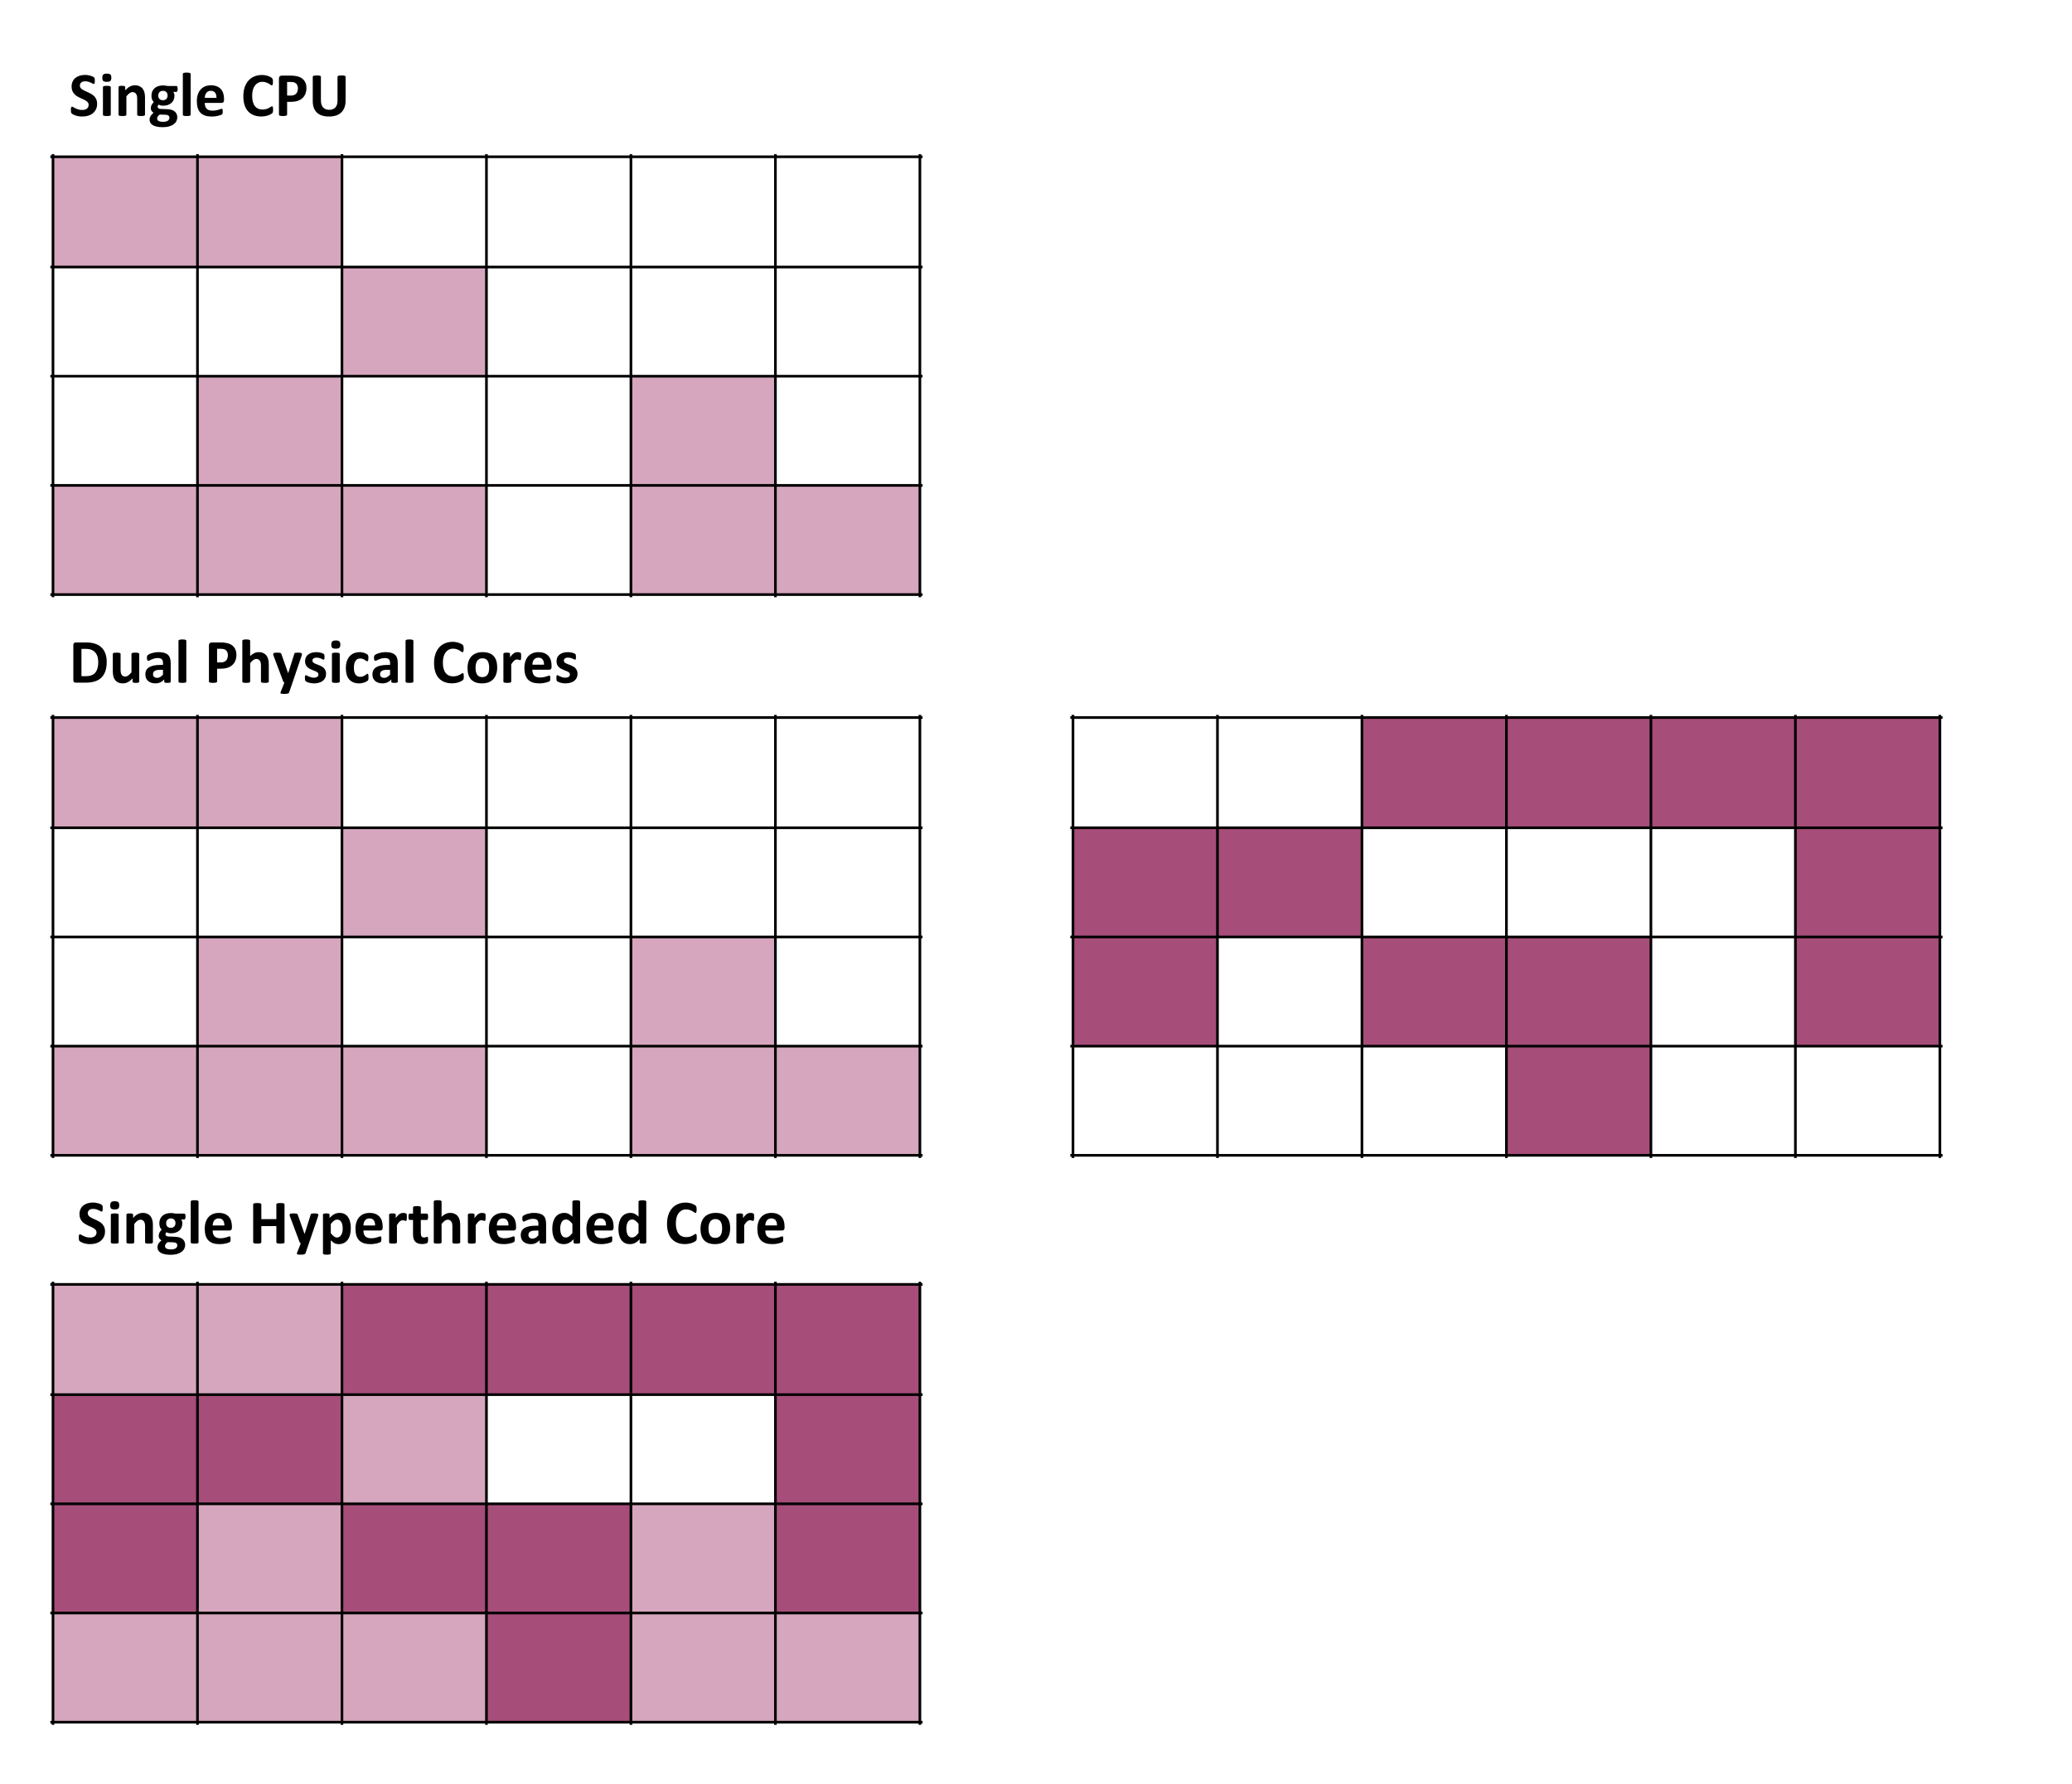 <?xml version="1.0" standalone="yes"?>

<svg version="1.1" viewBox="0.0 0.0 782.0 673.0" fill="none" stroke="none" stroke-linecap="square" stroke-miterlimit="10" xmlns="http://www.w3.org/2000/svg" xmlns:xlink="http://www.w3.org/1999/xlink"><clipPath id="p.0"><path d="m0 0l782.0 0l0 673.0l-782.0 0l0 -673.0z" clip-rule="nonzero"></path></clipPath><g clip-path="url(#p.0)"><path fill="#000000" fill-opacity="0.0" d="m0 0l782.089 0l0 673.433l-782.089 0z" fill-rule="nonzero"></path><path shape-rendering="crispEdges" fill="#d5a6bd" d="m20.0 59.16l54.53 0l0 41.596l-54.53 0l0 -41.596z" fill-rule="nonzero"></path><path shape-rendering="crispEdges" fill="#d5a6bd" d="m74.53 59.16l54.53 0l0 41.596l-54.53 0l0 -41.596z" fill-rule="nonzero"></path><path shape-rendering="crispEdges" fill="#d5a6bd" d="m129.06 100.756l54.53 0l0 41.197l-54.53 0l0 -41.197z" fill-rule="nonzero"></path><path shape-rendering="crispEdges" fill="#d5a6bd" d="m74.53 141.953l54.53 0l0 41.197l-54.53 0l0 -41.197z" fill-rule="nonzero"></path><path shape-rendering="crispEdges" fill="#d5a6bd" d="m238.121 141.953l54.53 0l0 41.197l-54.53 0l0 -41.197z" fill-rule="nonzero"></path><path shape-rendering="crispEdges" fill="#d5a6bd" d="m20.0 183.15l54.53 0l0 41.197l-54.53 0l0 -41.197z" fill-rule="nonzero"></path><path shape-rendering="crispEdges" fill="#d5a6bd" d="m74.53 183.15l54.53 0l0 41.197l-54.53 0l0 -41.197z" fill-rule="nonzero"></path><path shape-rendering="crispEdges" fill="#d5a6bd" d="m129.06 183.15l54.53 0l0 41.197l-54.53 0l0 -41.197z" fill-rule="nonzero"></path><path shape-rendering="crispEdges" fill="#d5a6bd" d="m238.121 183.15l54.53 0l0 41.197l-54.53 0l0 -41.197z" fill-rule="nonzero"></path><path shape-rendering="crispEdges" fill="#d5a6bd" d="m292.651 183.15l54.53 0l0 41.197l-54.53 0l0 -41.197z" fill-rule="nonzero"></path><path stroke="#000000" stroke-width="1.0" stroke-linecap="butt" d="m20.0 58.661l0 166.184" fill-rule="nonzero"></path><path stroke="#000000" stroke-width="1.0" stroke-linecap="butt" d="m74.53 58.661l0 166.184" fill-rule="nonzero"></path><path stroke="#000000" stroke-width="1.0" stroke-linecap="butt" d="m129.06 58.661l0 166.184" fill-rule="nonzero"></path><path stroke="#000000" stroke-width="1.0" stroke-linecap="butt" d="m183.591 58.661l0 166.184" fill-rule="nonzero"></path><path stroke="#000000" stroke-width="1.0" stroke-linecap="butt" d="m238.121 58.661l0 166.184" fill-rule="nonzero"></path><path stroke="#000000" stroke-width="1.0" stroke-linecap="butt" d="m292.651 58.661l0 166.184" fill-rule="nonzero"></path><path stroke="#000000" stroke-width="1.0" stroke-linecap="butt" d="m347.181 58.661l0 166.184" fill-rule="nonzero"></path><path stroke="#000000" stroke-width="1.0" stroke-linecap="butt" d="m19.501 59.16l328.178 0" fill-rule="nonzero"></path><path stroke="#000000" stroke-width="1.0" stroke-linecap="butt" d="m19.501 100.756l328.178 0" fill-rule="nonzero"></path><path stroke="#000000" stroke-width="1.0" stroke-linecap="butt" d="m19.501 141.953l328.178 0" fill-rule="nonzero"></path><path stroke="#000000" stroke-width="1.0" stroke-linecap="butt" d="m19.501 183.15l328.178 0" fill-rule="nonzero"></path><path stroke="#000000" stroke-width="1.0" stroke-linecap="butt" d="m19.501 224.346l328.178 0" fill-rule="nonzero"></path><path shape-rendering="crispEdges" fill="#d5a6bd" d="m20.0 270.744l54.53 0l0 41.596l-54.53 0l0 -41.596z" fill-rule="nonzero"></path><path shape-rendering="crispEdges" fill="#d5a6bd" d="m74.53 270.744l54.53 0l0 41.596l-54.53 0l0 -41.596z" fill-rule="nonzero"></path><path shape-rendering="crispEdges" fill="#d5a6bd" d="m129.06 312.34l54.53 0l0 41.197l-54.53 0l0 -41.197z" fill-rule="nonzero"></path><path shape-rendering="crispEdges" fill="#d5a6bd" d="m74.53 353.537l54.53 0l0 41.197l-54.53 0l0 -41.197z" fill-rule="nonzero"></path><path shape-rendering="crispEdges" fill="#d5a6bd" d="m238.121 353.537l54.53 0l0 41.197l-54.53 0l0 -41.197z" fill-rule="nonzero"></path><path shape-rendering="crispEdges" fill="#d5a6bd" d="m20.0 394.734l54.53 0l0 41.197l-54.53 0l0 -41.197z" fill-rule="nonzero"></path><path shape-rendering="crispEdges" fill="#d5a6bd" d="m74.53 394.734l54.53 0l0 41.197l-54.53 0l0 -41.197z" fill-rule="nonzero"></path><path shape-rendering="crispEdges" fill="#d5a6bd" d="m129.06 394.734l54.53 0l0 41.197l-54.53 0l0 -41.197z" fill-rule="nonzero"></path><path shape-rendering="crispEdges" fill="#d5a6bd" d="m238.121 394.734l54.53 0l0 41.197l-54.53 0l0 -41.197z" fill-rule="nonzero"></path><path shape-rendering="crispEdges" fill="#d5a6bd" d="m292.651 394.734l54.53 0l0 41.197l-54.53 0l0 -41.197z" fill-rule="nonzero"></path><path stroke="#000000" stroke-width="1.0" stroke-linecap="butt" d="m20.0 270.245l0 166.184" fill-rule="nonzero"></path><path stroke="#000000" stroke-width="1.0" stroke-linecap="butt" d="m74.53 270.245l0 166.184" fill-rule="nonzero"></path><path stroke="#000000" stroke-width="1.0" stroke-linecap="butt" d="m129.06 270.245l0 166.184" fill-rule="nonzero"></path><path stroke="#000000" stroke-width="1.0" stroke-linecap="butt" d="m183.591 270.245l0 166.184" fill-rule="nonzero"></path><path stroke="#000000" stroke-width="1.0" stroke-linecap="butt" d="m238.121 270.245l0 166.184" fill-rule="nonzero"></path><path stroke="#000000" stroke-width="1.0" stroke-linecap="butt" d="m292.651 270.245l0 166.184" fill-rule="nonzero"></path><path stroke="#000000" stroke-width="1.0" stroke-linecap="butt" d="m347.181 270.245l0 166.184" fill-rule="nonzero"></path><path stroke="#000000" stroke-width="1.0" stroke-linecap="butt" d="m19.501 270.744l328.178 0" fill-rule="nonzero"></path><path stroke="#000000" stroke-width="1.0" stroke-linecap="butt" d="m19.501 312.34l328.178 0" fill-rule="nonzero"></path><path stroke="#000000" stroke-width="1.0" stroke-linecap="butt" d="m19.501 353.537l328.178 0" fill-rule="nonzero"></path><path stroke="#000000" stroke-width="1.0" stroke-linecap="butt" d="m19.501 394.734l328.178 0" fill-rule="nonzero"></path><path stroke="#000000" stroke-width="1.0" stroke-linecap="butt" d="m19.501 435.93l328.178 0" fill-rule="nonzero"></path><path shape-rendering="crispEdges" fill="#a64d79" d="m514.016 270.744l54.53 0l0 41.596l-54.53 0l0 -41.596z" fill-rule="nonzero"></path><path shape-rendering="crispEdges" fill="#a64d79" d="m568.546 270.744l54.53 0l0 41.596l-54.53 0l0 -41.596z" fill-rule="nonzero"></path><path shape-rendering="crispEdges" fill="#a64d79" d="m623.076 270.744l54.53 0l0 41.596l-54.53 0l0 -41.596z" fill-rule="nonzero"></path><path shape-rendering="crispEdges" fill="#a64d79" d="m677.606 270.744l54.53 0l0 41.596l-54.53 0l0 -41.596z" fill-rule="nonzero"></path><path shape-rendering="crispEdges" fill="#a64d79" d="m404.955 312.34l54.53 0l0 41.197l-54.53 0l0 -41.197z" fill-rule="nonzero"></path><path shape-rendering="crispEdges" fill="#a64d79" d="m459.486 312.34l54.53 0l0 41.197l-54.53 0l0 -41.197z" fill-rule="nonzero"></path><path shape-rendering="crispEdges" fill="#a64d79" d="m677.606 312.34l54.53 0l0 41.197l-54.53 0l0 -41.197z" fill-rule="nonzero"></path><path shape-rendering="crispEdges" fill="#a64d79" d="m404.955 353.537l54.53 0l0 41.197l-54.53 0l0 -41.197z" fill-rule="nonzero"></path><path shape-rendering="crispEdges" fill="#a64d79" d="m514.016 353.537l54.53 0l0 41.197l-54.53 0l0 -41.197z" fill-rule="nonzero"></path><path shape-rendering="crispEdges" fill="#a64d79" d="m568.546 353.537l54.53 0l0 41.197l-54.53 0l0 -41.197z" fill-rule="nonzero"></path><path shape-rendering="crispEdges" fill="#a64d79" d="m677.606 353.537l54.53 0l0 41.197l-54.53 0l0 -41.197z" fill-rule="nonzero"></path><path shape-rendering="crispEdges" fill="#a64d79" d="m568.546 394.734l54.53 0l0 41.197l-54.53 0l0 -41.197z" fill-rule="nonzero"></path><path stroke="#000000" stroke-width="1.0" stroke-linecap="butt" d="m404.955 270.245l0 166.184" fill-rule="nonzero"></path><path stroke="#000000" stroke-width="1.0" stroke-linecap="butt" d="m459.486 270.245l0 166.184" fill-rule="nonzero"></path><path stroke="#000000" stroke-width="1.0" stroke-linecap="butt" d="m514.016 270.245l0 166.184" fill-rule="nonzero"></path><path stroke="#000000" stroke-width="1.0" stroke-linecap="butt" d="m568.546 270.245l0 166.184" fill-rule="nonzero"></path><path stroke="#000000" stroke-width="1.0" stroke-linecap="butt" d="m623.076 270.245l0 166.184" fill-rule="nonzero"></path><path stroke="#000000" stroke-width="1.0" stroke-linecap="butt" d="m677.606 270.245l0 166.184" fill-rule="nonzero"></path><path stroke="#000000" stroke-width="1.0" stroke-linecap="butt" d="m732.136 270.245l0 166.184" fill-rule="nonzero"></path><path stroke="#000000" stroke-width="1.0" stroke-linecap="butt" d="m404.457 270.744l328.178 0" fill-rule="nonzero"></path><path stroke="#000000" stroke-width="1.0" stroke-linecap="butt" d="m404.457 312.34l328.178 0" fill-rule="nonzero"></path><path stroke="#000000" stroke-width="1.0" stroke-linecap="butt" d="m404.457 353.537l328.178 0" fill-rule="nonzero"></path><path stroke="#000000" stroke-width="1.0" stroke-linecap="butt" d="m404.457 394.734l328.178 0" fill-rule="nonzero"></path><path stroke="#000000" stroke-width="1.0" stroke-linecap="butt" d="m404.457 435.93l328.178 0" fill-rule="nonzero"></path><path shape-rendering="crispEdges" fill="#d5a6bd" d="m20.0 484.633l54.53 0l0 41.596l-54.53 0l0 -41.596z" fill-rule="nonzero"></path><path shape-rendering="crispEdges" fill="#d5a6bd" d="m74.53 484.633l54.53 0l0 41.596l-54.53 0l0 -41.596z" fill-rule="nonzero"></path><path shape-rendering="crispEdges" fill="#a64d79" d="m129.06 484.633l54.53 0l0 41.596l-54.53 0l0 -41.596z" fill-rule="nonzero"></path><path shape-rendering="crispEdges" fill="#a64d79" d="m183.591 484.633l54.53 0l0 41.596l-54.53 0l0 -41.596z" fill-rule="nonzero"></path><path shape-rendering="crispEdges" fill="#a64d79" d="m238.121 484.633l54.53 0l0 41.596l-54.53 0l0 -41.596z" fill-rule="nonzero"></path><path shape-rendering="crispEdges" fill="#a64d79" d="m292.651 484.633l54.53 0l0 41.596l-54.53 0l0 -41.596z" fill-rule="nonzero"></path><path shape-rendering="crispEdges" fill="#a64d79" d="m20.0 526.228l54.53 0l0 41.197l-54.53 0l0 -41.197z" fill-rule="nonzero"></path><path shape-rendering="crispEdges" fill="#a64d79" d="m74.53 526.228l54.53 0l0 41.197l-54.53 0l0 -41.197z" fill-rule="nonzero"></path><path shape-rendering="crispEdges" fill="#d5a6bd" d="m129.06 526.228l54.53 0l0 41.197l-54.53 0l0 -41.197z" fill-rule="nonzero"></path><path shape-rendering="crispEdges" fill="#a64d79" d="m292.651 526.228l54.53 0l0 41.197l-54.53 0l0 -41.197z" fill-rule="nonzero"></path><path shape-rendering="crispEdges" fill="#a64d79" d="m20.0 567.425l54.53 0l0 41.197l-54.53 0l0 -41.197z" fill-rule="nonzero"></path><path shape-rendering="crispEdges" fill="#d5a6bd" d="m74.53 567.425l54.53 0l0 41.197l-54.53 0l0 -41.197z" fill-rule="nonzero"></path><path shape-rendering="crispEdges" fill="#a64d79" d="m129.06 567.425l54.53 0l0 41.197l-54.53 0l0 -41.197z" fill-rule="nonzero"></path><path shape-rendering="crispEdges" fill="#a64d79" d="m183.591 567.425l54.53 0l0 41.197l-54.53 0l0 -41.197z" fill-rule="nonzero"></path><path shape-rendering="crispEdges" fill="#d5a6bd" d="m238.121 567.425l54.53 0l0 41.197l-54.53 0l0 -41.197z" fill-rule="nonzero"></path><path shape-rendering="crispEdges" fill="#a64d79" d="m292.651 567.425l54.53 0l0 41.197l-54.53 0l0 -41.197z" fill-rule="nonzero"></path><path shape-rendering="crispEdges" fill="#d5a6bd" d="m20.0 608.622l54.53 0l0 41.197l-54.53 0l0 -41.197z" fill-rule="nonzero"></path><path shape-rendering="crispEdges" fill="#d5a6bd" d="m74.53 608.622l54.53 0l0 41.197l-54.53 0l0 -41.197z" fill-rule="nonzero"></path><path shape-rendering="crispEdges" fill="#d5a6bd" d="m129.06 608.622l54.53 0l0 41.197l-54.53 0l0 -41.197z" fill-rule="nonzero"></path><path shape-rendering="crispEdges" fill="#a64d79" d="m183.591 608.622l54.53 0l0 41.197l-54.53 0l0 -41.197z" fill-rule="nonzero"></path><path shape-rendering="crispEdges" fill="#d5a6bd" d="m238.121 608.622l54.53 0l0 41.197l-54.53 0l0 -41.197z" fill-rule="nonzero"></path><path shape-rendering="crispEdges" fill="#d5a6bd" d="m292.651 608.622l54.53 0l0 41.197l-54.53 0l0 -41.197z" fill-rule="nonzero"></path><path stroke="#000000" stroke-width="1.0" stroke-linecap="butt" d="m20.0 484.134l0 166.184" fill-rule="nonzero"></path><path stroke="#000000" stroke-width="1.0" stroke-linecap="butt" d="m74.53 484.134l0 166.184" fill-rule="nonzero"></path><path stroke="#000000" stroke-width="1.0" stroke-linecap="butt" d="m129.06 484.134l0 166.184" fill-rule="nonzero"></path><path stroke="#000000" stroke-width="1.0" stroke-linecap="butt" d="m183.591 484.134l0 166.184" fill-rule="nonzero"></path><path stroke="#000000" stroke-width="1.0" stroke-linecap="butt" d="m238.121 484.134l0 166.184" fill-rule="nonzero"></path><path stroke="#000000" stroke-width="1.0" stroke-linecap="butt" d="m292.651 484.134l0 166.184" fill-rule="nonzero"></path><path stroke="#000000" stroke-width="1.0" stroke-linecap="butt" d="m347.181 484.134l0 166.184" fill-rule="nonzero"></path><path stroke="#000000" stroke-width="1.0" stroke-linecap="butt" d="m19.501 484.633l328.178 0" fill-rule="nonzero"></path><path stroke="#000000" stroke-width="1.0" stroke-linecap="butt" d="m19.501 526.228l328.178 0" fill-rule="nonzero"></path><path stroke="#000000" stroke-width="1.0" stroke-linecap="butt" d="m19.501 567.425l328.178 0" fill-rule="nonzero"></path><path stroke="#000000" stroke-width="1.0" stroke-linecap="butt" d="m19.501 608.622l328.178 0" fill-rule="nonzero"></path><path stroke="#000000" stroke-width="1.0" stroke-linecap="butt" d="m19.501 649.819l328.178 0" fill-rule="nonzero"></path><path fill="#000000" fill-opacity="0.0" d="m17.024 11.664l312.85 0l0 47.496l-312.85 0z" fill-rule="nonzero"></path><path fill="#000000" d="m36.664 39.157q0 1.188 -0.453 2.094q-0.438 0.906 -1.203 1.516q-0.75 0.594 -1.781 0.906q-1.016 0.297 -2.172 0.297q-0.781 0 -1.469 -0.125q-0.672 -0.125 -1.188 -0.312q-0.516 -0.188 -0.859 -0.375q-0.344 -0.203 -0.5 -0.359q-0.141 -0.156 -0.219 -0.438q-0.062 -0.281 -0.062 -0.828q0 -0.359 0.016 -0.609q0.031 -0.25 0.078 -0.391q0.062 -0.156 0.141 -0.219q0.094 -0.062 0.219 -0.062q0.156 0 0.453 0.188q0.312 0.188 0.781 0.422q0.469 0.234 1.109 0.438q0.656 0.188 1.516 0.188q0.562 0 1 -0.125q0.453 -0.141 0.75 -0.391q0.312 -0.25 0.469 -0.609q0.172 -0.359 0.172 -0.812q0 -0.516 -0.281 -0.875q-0.281 -0.375 -0.734 -0.656q-0.438 -0.297 -1.016 -0.547q-0.578 -0.25 -1.188 -0.531q-0.609 -0.281 -1.188 -0.641q-0.562 -0.359 -1.016 -0.844q-0.453 -0.5 -0.734 -1.172q-0.281 -0.688 -0.281 -1.641q0 -1.094 0.406 -1.922q0.406 -0.828 1.078 -1.359q0.688 -0.547 1.625 -0.812q0.938 -0.281 1.969 -0.281q0.547 0 1.078 0.094q0.547 0.078 1.016 0.219q0.469 0.141 0.828 0.312q0.359 0.172 0.469 0.297q0.125 0.109 0.172 0.203q0.047 0.078 0.062 0.219q0.031 0.125 0.047 0.328q0.016 0.203 0.016 0.516q0 0.328 -0.016 0.562q-0.016 0.234 -0.062 0.391q-0.047 0.156 -0.125 0.234q-0.062 0.062 -0.203 0.062q-0.125 0 -0.406 -0.156q-0.281 -0.172 -0.688 -0.359q-0.406 -0.203 -0.953 -0.359q-0.531 -0.156 -1.188 -0.156q-0.5 0 -0.875 0.125q-0.375 0.125 -0.625 0.344q-0.25 0.203 -0.375 0.516q-0.125 0.297 -0.125 0.641q0 0.5 0.266 0.875q0.281 0.375 0.75 0.656q0.469 0.281 1.047 0.547q0.594 0.25 1.203 0.531q0.609 0.281 1.188 0.641q0.594 0.344 1.047 0.844q0.453 0.5 0.734 1.172q0.281 0.672 0.281 1.594zm5.141 4.141q0 0.125 -0.078 0.219q-0.062 0.078 -0.234 0.141q-0.172 0.062 -0.453 0.094q-0.281 0.031 -0.719 0.031q-0.438 0 -0.719 -0.031q-0.281 -0.031 -0.453 -0.094q-0.156 -0.062 -0.234 -0.141q-0.062 -0.094 -0.062 -0.219l0 -10.422q0 -0.125 0.062 -0.203q0.078 -0.094 0.234 -0.156q0.172 -0.062 0.453 -0.094q0.281 -0.047 0.719 -0.047q0.438 0 0.719 0.047q0.281 0.031 0.453 0.094q0.172 0.062 0.234 0.156q0.078 0.078 0.078 0.203l0 10.422zm0.219 -13.984q0 0.891 -0.375 1.234q-0.359 0.328 -1.344 0.328q-0.984 0 -1.344 -0.328q-0.344 -0.328 -0.344 -1.172q0 -0.891 0.359 -1.234q0.359 -0.359 1.359 -0.359q0.984 0 1.328 0.344q0.359 0.328 0.359 1.188zm12.707 13.984q0 0.125 -0.078 0.219q-0.062 0.078 -0.234 0.141q-0.156 0.062 -0.453 0.094q-0.281 0.031 -0.703 0.031q-0.438 0 -0.734 -0.031q-0.281 -0.031 -0.453 -0.094q-0.156 -0.062 -0.234 -0.141q-0.062 -0.094 -0.062 -0.219l0 -5.953q0 -0.766 -0.109 -1.203q-0.109 -0.438 -0.328 -0.734q-0.203 -0.312 -0.547 -0.484q-0.328 -0.172 -0.766 -0.172q-0.562 0 -1.141 0.406q-0.578 0.406 -1.188 1.203l0 6.938q0 0.125 -0.078 0.219q-0.062 0.078 -0.234 0.141q-0.172 0.062 -0.453 0.094q-0.281 0.031 -0.719 0.031q-0.438 0 -0.719 -0.031q-0.281 -0.031 -0.453 -0.094q-0.156 -0.062 -0.234 -0.141q-0.062 -0.094 -0.062 -0.219l0 -10.453q0 -0.109 0.047 -0.188q0.062 -0.094 0.219 -0.156q0.156 -0.062 0.391 -0.094q0.234 -0.031 0.609 -0.031q0.375 0 0.609 0.031q0.25 0.031 0.375 0.094q0.141 0.062 0.203 0.156q0.062 0.078 0.062 0.188l0 1.219q0.859 -0.938 1.75 -1.406q0.906 -0.469 1.875 -0.469q1.078 0 1.797 0.359q0.734 0.344 1.188 0.953q0.453 0.594 0.656 1.406q0.203 0.797 0.203 1.938l0 6.453zm12.316 -9.719q0 0.562 -0.141 0.828q-0.125 0.266 -0.312 0.266l-1.234 0q0.266 0.281 0.375 0.641q0.109 0.359 0.109 0.75q0 0.906 -0.312 1.625q-0.297 0.703 -0.875 1.188q-0.562 0.484 -1.359 0.75q-0.797 0.25 -1.781 0.25q-0.516 0 -0.969 -0.125q-0.453 -0.125 -0.703 -0.297q-0.141 0.156 -0.25 0.375q-0.109 0.203 -0.109 0.469q0 0.328 0.297 0.547q0.297 0.219 0.844 0.25l2.531 0.094q0.891 0.031 1.594 0.25q0.703 0.219 1.172 0.609q0.469 0.391 0.719 0.938q0.266 0.547 0.266 1.266q0 0.766 -0.344 1.453q-0.344 0.688 -1.031 1.188q-0.672 0.5 -1.703 0.797q-1.016 0.297 -2.391 0.297q-1.328 0 -2.281 -0.219q-0.938 -0.203 -1.547 -0.578q-0.594 -0.375 -0.875 -0.906q-0.281 -0.516 -0.281 -1.141q0 -0.375 0.094 -0.734q0.109 -0.344 0.297 -0.672q0.203 -0.328 0.484 -0.609q0.281 -0.297 0.641 -0.578q-0.5 -0.266 -0.781 -0.719q-0.266 -0.469 -0.266 -1.016q0 -0.703 0.312 -1.266q0.312 -0.562 0.812 -1.031q-0.406 -0.406 -0.656 -0.969q-0.234 -0.578 -0.234 -1.438q0 -0.922 0.312 -1.641q0.328 -0.719 0.891 -1.219q0.578 -0.5 1.375 -0.75q0.797 -0.266 1.766 -0.266q0.484 0 0.938 0.062q0.453 0.047 0.844 0.156l3.312 0q0.203 0 0.328 0.266q0.125 0.25 0.125 0.859zm-3.797 2.469q0 -0.844 -0.469 -1.312q-0.469 -0.469 -1.312 -0.469q-0.438 0 -0.766 0.156q-0.328 0.141 -0.547 0.391q-0.219 0.25 -0.328 0.594q-0.094 0.328 -0.094 0.688q0 0.797 0.469 1.266q0.469 0.453 1.297 0.453q0.438 0 0.766 -0.141q0.328 -0.141 0.547 -0.375q0.219 -0.25 0.328 -0.562q0.109 -0.328 0.109 -0.688zm0.703 8.344q0 -0.516 -0.422 -0.797q-0.422 -0.297 -1.172 -0.312l-2.094 -0.062q-0.297 0.219 -0.484 0.438q-0.188 0.203 -0.297 0.391q-0.109 0.188 -0.141 0.359q-0.031 0.172 -0.031 0.359q0 0.594 0.578 0.891q0.594 0.312 1.672 0.312q0.672 0 1.125 -0.141q0.469 -0.125 0.75 -0.359q0.281 -0.219 0.391 -0.5q0.125 -0.266 0.125 -0.578zm8.004 -1.094q0 0.125 -0.078 0.219q-0.062 0.078 -0.234 0.141q-0.172 0.062 -0.453 0.094q-0.281 0.031 -0.719 0.031q-0.438 0 -0.719 -0.031q-0.281 -0.031 -0.453 -0.094q-0.156 -0.062 -0.234 -0.141q-0.062 -0.094 -0.062 -0.219l0 -15.406q0 -0.109 0.062 -0.203q0.078 -0.094 0.234 -0.156q0.172 -0.078 0.453 -0.109q0.281 -0.031 0.719 -0.031q0.438 0 0.719 0.031q0.281 0.031 0.453 0.109q0.172 0.062 0.234 0.156q0.078 0.094 0.078 0.203l0 15.406zm12.598 -5.531q0 0.547 -0.25 0.812q-0.234 0.25 -0.656 0.25l-6.359 0q0 0.672 0.156 1.219q0.156 0.531 0.5 0.922q0.344 0.375 0.891 0.578q0.547 0.203 1.312 0.203q0.766 0 1.344 -0.109q0.594 -0.125 1.016 -0.25q0.438 -0.141 0.719 -0.25q0.281 -0.109 0.453 -0.109q0.109 0 0.172 0.047q0.078 0.031 0.125 0.141q0.047 0.109 0.062 0.297q0.016 0.188 0.016 0.484q0 0.266 -0.016 0.453q0 0.172 -0.031 0.297q-0.016 0.125 -0.062 0.219q-0.047 0.094 -0.125 0.172q-0.078 0.078 -0.422 0.219q-0.344 0.141 -0.875 0.281q-0.516 0.141 -1.203 0.234q-0.672 0.094 -1.453 0.094q-1.391 0 -2.438 -0.344q-1.047 -0.359 -1.75 -1.062q-0.703 -0.719 -1.047 -1.812q-0.344 -1.094 -0.344 -2.562q0 -1.391 0.359 -2.5q0.359 -1.125 1.047 -1.906q0.703 -0.781 1.688 -1.188q0.984 -0.406 2.234 -0.406q1.312 0 2.234 0.391q0.938 0.375 1.531 1.062q0.609 0.688 0.891 1.625q0.281 0.938 0.281 2.031l0 0.469zm-2.859 -0.844q0.031 -1.234 -0.5 -1.938q-0.531 -0.719 -1.656 -0.719q-0.562 0 -0.984 0.219q-0.406 0.203 -0.688 0.562q-0.266 0.359 -0.422 0.844q-0.141 0.484 -0.156 1.031l4.406 0zm21.367 4.484q0 0.297 -0.016 0.5q-0.016 0.203 -0.062 0.359q-0.031 0.141 -0.094 0.25q-0.047 0.094 -0.188 0.234q-0.125 0.125 -0.5 0.344q-0.359 0.203 -0.891 0.406q-0.531 0.188 -1.219 0.312q-0.688 0.141 -1.484 0.141q-1.562 0 -2.812 -0.484q-1.25 -0.484 -2.141 -1.438q-0.875 -0.953 -1.344 -2.375q-0.469 -1.438 -0.469 -3.344q0 -1.922 0.516 -3.422q0.516 -1.5 1.438 -2.516q0.938 -1.031 2.234 -1.547q1.297 -0.531 2.844 -0.531q0.641 0 1.219 0.109q0.594 0.094 1.094 0.266q0.5 0.172 0.891 0.391q0.406 0.219 0.562 0.391q0.156 0.156 0.203 0.266q0.062 0.094 0.094 0.266q0.047 0.156 0.062 0.391q0.016 0.219 0.016 0.547q0 0.344 -0.031 0.594q-0.016 0.25 -0.078 0.406q-0.047 0.141 -0.141 0.219q-0.078 0.062 -0.188 0.062q-0.172 0 -0.438 -0.203q-0.266 -0.203 -0.703 -0.453q-0.422 -0.25 -1.016 -0.453q-0.594 -0.219 -1.406 -0.219q-0.906 0 -1.625 0.375q-0.703 0.375 -1.203 1.063q-0.5 0.672 -0.766 1.656q-0.25 0.969 -0.25 2.188q0 1.328 0.281 2.312q0.281 0.984 0.781 1.625q0.516 0.625 1.234 0.938q0.719 0.297 1.625 0.297q0.812 0 1.406 -0.188q0.609 -0.188 1.031 -0.422q0.438 -0.234 0.703 -0.422q0.281 -0.188 0.438 -0.188q0.109 0 0.172 0.047q0.078 0.047 0.125 0.188q0.047 0.141 0.062 0.391q0.031 0.25 0.031 0.672zm12.594 -8.266q0 1.281 -0.406 2.266q-0.391 0.984 -1.156 1.656q-0.75 0.672 -1.859 1.031q-1.109 0.344 -2.609 0.344l-1.266 0l0 4.844q0 0.109 -0.078 0.203q-0.078 0.094 -0.25 0.156q-0.172 0.062 -0.469 0.094q-0.297 0.047 -0.75 0.047q-0.438 0 -0.75 -0.047q-0.297 -0.031 -0.469 -0.094q-0.172 -0.062 -0.25 -0.156q-0.062 -0.094 -0.062 -0.203l0 -13.641q0 -0.547 0.281 -0.828q0.297 -0.281 0.766 -0.281l3.562 0q0.547 0 1.031 0.047q0.484 0.047 1.156 0.188q0.688 0.125 1.375 0.484q0.703 0.359 1.188 0.922q0.5 0.562 0.75 1.312q0.266 0.734 0.266 1.656zm-3.219 0.219q0 -0.797 -0.281 -1.312q-0.281 -0.516 -0.688 -0.75q-0.406 -0.25 -0.859 -0.312q-0.453 -0.062 -0.938 -0.062l-1.312 0l0 5.141l1.391 0q0.734 0 1.234 -0.203q0.5 -0.203 0.812 -0.547q0.312 -0.359 0.469 -0.859q0.172 -0.5 0.172 -1.094zm17.992 4.688q0 1.406 -0.422 2.516q-0.406 1.094 -1.203 1.859q-0.797 0.75 -1.969 1.156q-1.172 0.391 -2.688 0.391q-1.438 0 -2.578 -0.359q-1.125 -0.359 -1.922 -1.078q-0.781 -0.734 -1.203 -1.812q-0.406 -1.078 -0.406 -2.531l0 -9.234q0 -0.109 0.062 -0.203q0.078 -0.094 0.25 -0.156q0.188 -0.062 0.484 -0.094q0.297 -0.031 0.75 -0.031q0.453 0 0.734 0.031q0.297 0.031 0.469 0.094q0.188 0.062 0.25 0.156q0.078 0.094 0.078 0.203l0 8.953q0 0.906 0.219 1.578q0.234 0.656 0.641 1.094q0.422 0.422 1.0 0.641q0.578 0.219 1.297 0.219q0.734 0 1.297 -0.219q0.578 -0.219 0.969 -0.641q0.406 -0.438 0.625 -1.062q0.219 -0.625 0.219 -1.422l0 -9.141q0 -0.109 0.062 -0.203q0.078 -0.094 0.25 -0.156q0.172 -0.062 0.469 -0.094q0.312 -0.031 0.75 -0.031q0.453 0 0.734 0.031q0.281 0.031 0.453 0.094q0.188 0.062 0.25 0.156q0.078 0.094 0.078 0.203l0 9.094z" fill-rule="nonzero"></path><path fill="#000000" fill-opacity="0.0" d="m17.024 225.547l333.134 0l0 45.197l-333.134 0z" fill-rule="nonzero"></path><path fill="#000000" d="m40.274 249.775q0 2.094 -0.547 3.578q-0.547 1.484 -1.562 2.422q-1.016 0.938 -2.484 1.375q-1.453 0.438 -3.469 0.438l-3.625 0q-0.375 0 -0.641 -0.219q-0.266 -0.234 -0.266 -0.75l0 -13.219q0 -0.516 0.266 -0.75q0.266 -0.234 0.641 -0.234l3.891 0q2.031 0 3.438 0.484q1.422 0.469 2.391 1.406q0.969 0.922 1.469 2.297q0.5 1.375 0.5 3.172zm-3.188 0.109q0 -1.078 -0.25 -2.0q-0.25 -0.922 -0.812 -1.594q-0.547 -0.688 -1.422 -1.062q-0.875 -0.391 -2.297 -0.391l-1.562 0l0 10.312l1.609 0q1.266 0 2.125 -0.328q0.875 -0.328 1.453 -0.984q0.578 -0.672 0.859 -1.656q0.297 -0.984 0.297 -2.297zm15.457 7.297q0 0.125 -0.062 0.219q-0.047 0.078 -0.203 0.141q-0.141 0.062 -0.391 0.094q-0.234 0.031 -0.594 0.031q-0.391 0 -0.641 -0.031q-0.234 -0.031 -0.375 -0.094q-0.141 -0.062 -0.203 -0.141q-0.047 -0.094 -0.047 -0.219l0 -1.203q-0.875 0.938 -1.766 1.406q-0.891 0.469 -1.859 0.469q-1.078 0 -1.812 -0.344q-0.734 -0.359 -1.188 -0.969q-0.438 -0.609 -0.641 -1.406q-0.188 -0.812 -0.188 -2.0l0 -6.406q0 -0.109 0.062 -0.188q0.062 -0.094 0.234 -0.156q0.172 -0.062 0.453 -0.094q0.297 -0.031 0.719 -0.031q0.422 0 0.703 0.031q0.281 0.031 0.453 0.094q0.172 0.062 0.234 0.156q0.078 0.078 0.078 0.188l0 5.906q0 0.828 0.109 1.266q0.109 0.422 0.312 0.734q0.219 0.312 0.547 0.484q0.344 0.172 0.797 0.172q0.562 0 1.125 -0.406q0.562 -0.422 1.219 -1.203l0 -6.953q0 -0.109 0.062 -0.188q0.062 -0.094 0.234 -0.156q0.172 -0.062 0.453 -0.094q0.281 -0.031 0.703 -0.031q0.438 0 0.719 0.031q0.281 0.031 0.438 0.094q0.172 0.062 0.234 0.156q0.078 0.078 0.078 0.188l0 10.453zm11.879 0.047q0 0.156 -0.125 0.25q-0.109 0.094 -0.375 0.141q-0.25 0.047 -0.734 0.047q-0.531 0 -0.781 -0.047q-0.234 -0.047 -0.328 -0.141q-0.094 -0.094 -0.094 -0.25l0 -0.844q-0.656 0.703 -1.484 1.094q-0.812 0.375 -1.828 0.375q-0.828 0 -1.531 -0.219q-0.688 -0.219 -1.203 -0.641q-0.516 -0.422 -0.797 -1.047q-0.281 -0.641 -0.281 -1.484q0 -0.922 0.359 -1.594q0.359 -0.672 1.062 -1.109q0.719 -0.438 1.766 -0.641q1.062 -0.219 2.453 -0.219l1.016 0l0 -0.641q0 -0.484 -0.094 -0.859q-0.094 -0.375 -0.328 -0.609q-0.234 -0.25 -0.609 -0.359q-0.375 -0.125 -0.938 -0.125q-0.75 0 -1.328 0.172q-0.578 0.156 -1.031 0.359q-0.438 0.188 -0.734 0.359q-0.297 0.156 -0.484 0.156q-0.125 0 -0.234 -0.078q-0.094 -0.078 -0.156 -0.234q-0.062 -0.156 -0.109 -0.375q-0.031 -0.219 -0.031 -0.484q0 -0.375 0.062 -0.578q0.062 -0.219 0.219 -0.375q0.172 -0.172 0.578 -0.375q0.406 -0.219 0.953 -0.391q0.562 -0.172 1.203 -0.281q0.656 -0.109 1.344 -0.109q1.234 0 2.109 0.234q0.875 0.234 1.438 0.734q0.562 0.5 0.812 1.297q0.266 0.781 0.266 1.859l0 7.031zm-2.906 -4.484l-1.125 0q-0.703 0 -1.219 0.109q-0.5 0.109 -0.812 0.328q-0.312 0.203 -0.469 0.5q-0.141 0.297 -0.141 0.688q0 0.656 0.406 1.031q0.422 0.375 1.156 0.375q0.625 0 1.141 -0.312q0.531 -0.328 1.062 -0.938l0 -1.781zm8.801 4.438q0 0.125 -0.078 0.219q-0.062 0.078 -0.234 0.141q-0.172 0.062 -0.453 0.094q-0.281 0.031 -0.719 0.031q-0.438 0 -0.719 -0.031q-0.281 -0.031 -0.453 -0.094q-0.156 -0.062 -0.234 -0.141q-0.062 -0.094 -0.062 -0.219l0 -15.406q0 -0.109 0.062 -0.203q0.078 -0.094 0.234 -0.156q0.172 -0.078 0.453 -0.109q0.281 -0.031 0.719 -0.031q0.438 0 0.719 0.031q0.281 0.031 0.453 0.109q0.172 0.062 0.234 0.156q0.078 0.094 0.078 0.203l0 15.406zm18.914 -10.156q0 1.281 -0.406 2.266q-0.391 0.984 -1.156 1.656q-0.75 0.672 -1.859 1.031q-1.109 0.344 -2.609 0.344l-1.266 0l0 4.844q0 0.109 -0.078 0.203q-0.078 0.094 -0.25 0.156q-0.172 0.062 -0.469 0.094q-0.297 0.047 -0.75 0.047q-0.438 0 -0.75 -0.047q-0.297 -0.031 -0.469 -0.094q-0.172 -0.062 -0.25 -0.156q-0.062 -0.094 -0.062 -0.203l0 -13.641q0 -0.547 0.281 -0.828q0.297 -0.281 0.766 -0.281l3.562 0q0.547 0 1.031 0.047q0.484 0.047 1.156 0.188q0.688 0.125 1.375 0.484q0.703 0.359 1.188 0.922q0.5 0.562 0.75 1.312q0.266 0.734 0.266 1.656zm-3.219 0.219q0 -0.797 -0.281 -1.312q-0.281 -0.516 -0.688 -0.75q-0.406 -0.25 -0.859 -0.312q-0.453 -0.062 -0.938 -0.062l-1.312 0l0 5.141l1.391 0q0.734 0 1.234 -0.203q0.5 -0.203 0.812 -0.547q0.312 -0.359 0.469 -0.859q0.172 -0.5 0.172 -1.094zm15.43 9.938q0 0.125 -0.078 0.219q-0.062 0.078 -0.234 0.141q-0.156 0.062 -0.453 0.094q-0.281 0.031 -0.703 0.031q-0.438 0 -0.734 -0.031q-0.281 -0.031 -0.453 -0.094q-0.156 -0.062 -0.234 -0.141q-0.062 -0.094 -0.062 -0.219l0 -5.953q0 -0.766 -0.109 -1.203q-0.109 -0.438 -0.328 -0.734q-0.203 -0.312 -0.547 -0.484q-0.328 -0.172 -0.766 -0.172q-0.562 0 -1.141 0.406q-0.578 0.406 -1.188 1.203l0 6.938q0 0.125 -0.078 0.219q-0.062 0.078 -0.234 0.141q-0.172 0.062 -0.453 0.094q-0.281 0.031 -0.719 0.031q-0.438 0 -0.719 -0.031q-0.281 -0.031 -0.453 -0.094q-0.156 -0.062 -0.234 -0.141q-0.062 -0.094 -0.062 -0.219l0 -15.406q0 -0.109 0.062 -0.203q0.078 -0.094 0.234 -0.156q0.172 -0.078 0.453 -0.109q0.281 -0.031 0.719 -0.031q0.438 0 0.719 0.031q0.281 0.031 0.453 0.109q0.172 0.062 0.234 0.156q0.078 0.094 0.078 0.203l0 5.781q0.75 -0.75 1.547 -1.109q0.797 -0.375 1.641 -0.375q1.078 0 1.797 0.359q0.734 0.344 1.188 0.953q0.453 0.609 0.656 1.422q0.203 0.812 0.203 1.969l0 6.406zm8.941 0.406l-1.266 3.703q-0.094 0.297 -0.562 0.422q-0.469 0.125 -1.375 0.125q-0.469 0 -0.75 -0.047q-0.281 -0.031 -0.422 -0.125q-0.141 -0.094 -0.156 -0.234q-0.016 -0.141 0.078 -0.344l1.391 -3.5q-0.156 -0.078 -0.281 -0.219q-0.125 -0.141 -0.172 -0.312l-3.609 -9.609q-0.141 -0.406 -0.141 -0.625q0 -0.219 0.141 -0.344q0.141 -0.125 0.469 -0.172q0.328 -0.047 0.891 -0.047q0.5 0 0.781 0.031q0.297 0.016 0.453 0.094q0.172 0.062 0.25 0.203q0.094 0.141 0.172 0.422l2.469 6.984l0.031 0l2.25 -7.125q0.062 -0.312 0.172 -0.406q0.125 -0.109 0.375 -0.156q0.266 -0.047 0.906 -0.047q0.5 0 0.828 0.047q0.344 0.047 0.5 0.188q0.156 0.125 0.156 0.344q0 0.219 -0.094 0.5l-3.484 10.25zm12.68 -3.359q0 0.891 -0.344 1.578q-0.328 0.672 -0.938 1.141q-0.609 0.453 -1.453 0.672q-0.828 0.234 -1.797 0.234q-0.578 0 -1.125 -0.094q-0.531 -0.078 -0.953 -0.203q-0.422 -0.141 -0.703 -0.281q-0.281 -0.141 -0.406 -0.266q-0.125 -0.125 -0.203 -0.391q-0.062 -0.266 -0.062 -0.781q0 -0.344 0.016 -0.547q0.031 -0.203 0.078 -0.328q0.047 -0.125 0.109 -0.156q0.078 -0.047 0.188 -0.047q0.125 0 0.375 0.156q0.25 0.141 0.625 0.312q0.375 0.172 0.875 0.328q0.5 0.156 1.125 0.156q0.406 0 0.719 -0.078q0.312 -0.094 0.531 -0.234q0.234 -0.156 0.344 -0.391q0.125 -0.234 0.125 -0.547q0 -0.344 -0.219 -0.594q-0.219 -0.25 -0.578 -0.438q-0.359 -0.188 -0.812 -0.344q-0.438 -0.172 -0.922 -0.375q-0.469 -0.203 -0.922 -0.453q-0.453 -0.266 -0.812 -0.641q-0.359 -0.375 -0.578 -0.891q-0.203 -0.531 -0.203 -1.281q0 -0.75 0.281 -1.375q0.297 -0.625 0.844 -1.062q0.562 -0.453 1.344 -0.688q0.797 -0.25 1.781 -0.25q0.484 0 0.953 0.078q0.469 0.062 0.844 0.172q0.375 0.094 0.625 0.219q0.266 0.125 0.375 0.219q0.109 0.078 0.156 0.172q0.047 0.078 0.062 0.203q0.031 0.125 0.047 0.312q0.016 0.172 0.016 0.453q0 0.312 -0.016 0.516q-0.016 0.188 -0.062 0.312q-0.031 0.109 -0.109 0.156q-0.062 0.047 -0.156 0.047q-0.109 0 -0.344 -0.125q-0.219 -0.125 -0.547 -0.266q-0.328 -0.141 -0.781 -0.266q-0.438 -0.125 -1.0 -0.125q-0.391 0 -0.688 0.094q-0.297 0.078 -0.484 0.234q-0.188 0.141 -0.281 0.344q-0.094 0.203 -0.094 0.438q0 0.375 0.219 0.625q0.234 0.234 0.594 0.422q0.359 0.188 0.828 0.359q0.469 0.156 0.938 0.359q0.469 0.188 0.938 0.453q0.469 0.25 0.828 0.625q0.359 0.375 0.578 0.906q0.234 0.516 0.234 1.219zm5.168 2.953q0 0.125 -0.078 0.219q-0.062 0.078 -0.234 0.141q-0.172 0.062 -0.453 0.094q-0.281 0.031 -0.719 0.031q-0.438 0 -0.719 -0.031q-0.281 -0.031 -0.453 -0.094q-0.156 -0.062 -0.234 -0.141q-0.062 -0.094 -0.062 -0.219l0 -10.422q0 -0.125 0.062 -0.203q0.078 -0.094 0.234 -0.156q0.172 -0.062 0.453 -0.094q0.281 -0.047 0.719 -0.047q0.438 0 0.719 0.047q0.281 0.031 0.453 0.094q0.172 0.062 0.234 0.156q0.078 0.078 0.078 0.203l0 10.422zm0.219 -13.984q0 0.891 -0.375 1.234q-0.359 0.328 -1.344 0.328q-0.984 0 -1.344 -0.328q-0.344 -0.328 -0.344 -1.172q0 -0.891 0.359 -1.234q0.359 -0.359 1.359 -0.359q0.984 0 1.328 0.344q0.359 0.328 0.359 1.188zm10.629 12.328q0 0.297 -0.016 0.516q-0.016 0.203 -0.047 0.344q-0.031 0.141 -0.078 0.234q-0.031 0.078 -0.172 0.219q-0.141 0.125 -0.484 0.328q-0.344 0.188 -0.781 0.344q-0.422 0.156 -0.938 0.25q-0.516 0.094 -1.047 0.094q-1.203 0 -2.141 -0.375q-0.938 -0.391 -1.578 -1.109q-0.625 -0.734 -0.953 -1.781q-0.312 -1.062 -0.312 -2.422q0 -1.578 0.391 -2.719q0.391 -1.141 1.094 -1.891q0.703 -0.75 1.656 -1.109q0.969 -0.375 2.125 -0.375q0.469 0 0.922 0.094q0.453 0.078 0.844 0.219q0.391 0.141 0.703 0.312q0.312 0.172 0.438 0.312q0.125 0.125 0.172 0.219q0.062 0.078 0.094 0.219q0.031 0.141 0.047 0.344q0.016 0.203 0.016 0.5q0 0.688 -0.125 0.969q-0.109 0.266 -0.297 0.266q-0.203 0 -0.422 -0.156q-0.219 -0.172 -0.531 -0.375q-0.297 -0.203 -0.719 -0.359q-0.422 -0.172 -1.016 -0.172q-1.141 0 -1.75 0.891q-0.609 0.891 -0.609 2.594q0 0.844 0.141 1.5q0.156 0.641 0.453 1.078q0.297 0.422 0.75 0.641q0.453 0.219 1.047 0.219q0.609 0 1.047 -0.172q0.453 -0.188 0.781 -0.406q0.328 -0.234 0.547 -0.406q0.219 -0.188 0.375 -0.188q0.109 0 0.172 0.062q0.078 0.047 0.109 0.219q0.047 0.156 0.062 0.406q0.031 0.234 0.031 0.625zm11.043 1.703q0 0.156 -0.125 0.25q-0.109 0.094 -0.375 0.141q-0.25 0.047 -0.734 0.047q-0.531 0 -0.781 -0.047q-0.234 -0.047 -0.328 -0.141q-0.094 -0.094 -0.094 -0.25l0 -0.844q-0.656 0.703 -1.484 1.094q-0.812 0.375 -1.828 0.375q-0.828 0 -1.531 -0.219q-0.688 -0.219 -1.203 -0.641q-0.516 -0.422 -0.797 -1.047q-0.281 -0.641 -0.281 -1.484q0 -0.922 0.359 -1.594q0.359 -0.672 1.062 -1.109q0.719 -0.438 1.766 -0.641q1.062 -0.219 2.453 -0.219l1.016 0l0 -0.641q0 -0.484 -0.094 -0.859q-0.094 -0.375 -0.328 -0.609q-0.234 -0.25 -0.609 -0.359q-0.375 -0.125 -0.938 -0.125q-0.75 0 -1.328 0.172q-0.578 0.156 -1.031 0.359q-0.438 0.188 -0.734 0.359q-0.297 0.156 -0.484 0.156q-0.125 0 -0.234 -0.078q-0.094 -0.078 -0.156 -0.234q-0.062 -0.156 -0.109 -0.375q-0.031 -0.219 -0.031 -0.484q0 -0.375 0.062 -0.578q0.062 -0.219 0.219 -0.375q0.172 -0.172 0.578 -0.375q0.406 -0.219 0.953 -0.391q0.562 -0.172 1.203 -0.281q0.656 -0.109 1.344 -0.109q1.234 0 2.109 0.234q0.875 0.234 1.438 0.734q0.562 0.5 0.812 1.297q0.266 0.781 0.266 1.859l0 7.031zm-2.906 -4.484l-1.125 0q-0.703 0 -1.219 0.109q-0.5 0.109 -0.812 0.328q-0.312 0.203 -0.469 0.5q-0.141 0.297 -0.141 0.688q0 0.656 0.406 1.031q0.422 0.375 1.156 0.375q0.625 0 1.141 -0.312q0.531 -0.328 1.062 -0.938l0 -1.781zm8.801 4.438q0 0.125 -0.078 0.219q-0.062 0.078 -0.234 0.141q-0.172 0.062 -0.453 0.094q-0.281 0.031 -0.719 0.031q-0.438 0 -0.719 -0.031q-0.281 -0.031 -0.453 -0.094q-0.156 -0.062 -0.234 -0.141q-0.062 -0.094 -0.062 -0.219l0 -15.406q0 -0.109 0.062 -0.203q0.078 -0.094 0.234 -0.156q0.172 -0.078 0.453 -0.109q0.281 -0.031 0.719 -0.031q0.438 0 0.719 0.031q0.281 0.031 0.453 0.109q0.172 0.062 0.234 0.156q0.078 0.094 0.078 0.203l0 15.406zm19.023 -1.891q0 0.297 -0.016 0.5q-0.016 0.203 -0.062 0.359q-0.031 0.141 -0.094 0.25q-0.047 0.094 -0.188 0.234q-0.125 0.125 -0.5 0.344q-0.359 0.203 -0.891 0.406q-0.531 0.188 -1.219 0.312q-0.688 0.141 -1.484 0.141q-1.562 0 -2.812 -0.484q-1.25 -0.484 -2.141 -1.438q-0.875 -0.953 -1.344 -2.375q-0.469 -1.438 -0.469 -3.344q0 -1.922 0.516 -3.422q0.516 -1.5 1.438 -2.516q0.938 -1.031 2.234 -1.547q1.297 -0.531 2.844 -0.531q0.641 0 1.219 0.109q0.594 0.094 1.094 0.266q0.5 0.172 0.891 0.391q0.406 0.219 0.562 0.391q0.156 0.156 0.203 0.266q0.062 0.094 0.094 0.266q0.047 0.156 0.062 0.391q0.016 0.219 0.016 0.547q0 0.344 -0.031 0.594q-0.016 0.25 -0.078 0.406q-0.047 0.141 -0.141 0.219q-0.078 0.062 -0.188 0.062q-0.172 0 -0.438 -0.203q-0.266 -0.203 -0.703 -0.453q-0.422 -0.25 -1.016 -0.453q-0.594 -0.219 -1.406 -0.219q-0.906 0 -1.625 0.375q-0.703 0.375 -1.203 1.062q-0.5 0.672 -0.766 1.656q-0.25 0.969 -0.25 2.188q0 1.328 0.281 2.312q0.281 0.984 0.781 1.625q0.516 0.625 1.234 0.938q0.719 0.297 1.625 0.297q0.812 0 1.406 -0.188q0.609 -0.188 1.031 -0.422q0.438 -0.234 0.703 -0.422q0.281 -0.188 0.438 -0.188q0.109 0 0.172 0.047q0.078 0.047 0.125 0.188q0.047 0.141 0.062 0.391q0.031 0.25 0.031 0.672zm12.609 -3.438q0 1.344 -0.359 2.453q-0.344 1.094 -1.062 1.891q-0.703 0.797 -1.781 1.234q-1.078 0.422 -2.531 0.422q-1.391 0 -2.422 -0.375q-1.031 -0.391 -1.719 -1.125q-0.672 -0.75 -1.0 -1.828q-0.328 -1.078 -0.328 -2.453q0 -1.344 0.359 -2.453q0.359 -1.109 1.062 -1.891q0.719 -0.797 1.797 -1.219q1.078 -0.438 2.516 -0.438q1.406 0 2.438 0.375q1.031 0.375 1.703 1.125q0.672 0.734 1.0 1.812q0.328 1.078 0.328 2.469zm-3.031 0.125q0 -0.781 -0.125 -1.422q-0.125 -0.656 -0.422 -1.141q-0.281 -0.484 -0.781 -0.75q-0.484 -0.266 -1.219 -0.266q-0.656 0 -1.156 0.25q-0.484 0.234 -0.797 0.703q-0.312 0.453 -0.484 1.109q-0.156 0.641 -0.156 1.469q0 0.781 0.125 1.438q0.141 0.641 0.422 1.125q0.297 0.484 0.781 0.75q0.5 0.25 1.219 0.25q0.672 0 1.156 -0.234q0.5 -0.234 0.812 -0.688q0.312 -0.469 0.469 -1.109q0.156 -0.656 0.156 -1.484zm12.074 -4.266q0 0.422 -0.031 0.688q-0.016 0.266 -0.062 0.422q-0.047 0.156 -0.125 0.219q-0.062 0.047 -0.188 0.047q-0.094 0 -0.219 -0.031q-0.109 -0.047 -0.266 -0.094q-0.141 -0.047 -0.312 -0.078q-0.172 -0.047 -0.391 -0.047q-0.234 0 -0.484 0.094q-0.25 0.094 -0.516 0.312q-0.266 0.203 -0.547 0.562q-0.281 0.344 -0.609 0.859l0 6.516q0 0.125 -0.078 0.219q-0.062 0.078 -0.234 0.141q-0.172 0.062 -0.453 0.094q-0.281 0.031 -0.719 0.031q-0.438 0 -0.719 -0.031q-0.281 -0.031 -0.453 -0.094q-0.156 -0.062 -0.234 -0.141q-0.062 -0.094 -0.062 -0.219l0 -10.453q0 -0.109 0.047 -0.188q0.062 -0.094 0.219 -0.156q0.156 -0.062 0.391 -0.094q0.234 -0.031 0.609 -0.031q0.375 0 0.609 0.031q0.25 0.031 0.375 0.094q0.141 0.062 0.203 0.156q0.062 0.078 0.062 0.188l0 1.312q0.406 -0.594 0.766 -0.969q0.375 -0.391 0.703 -0.609q0.328 -0.219 0.656 -0.297q0.328 -0.094 0.656 -0.094q0.141 0 0.312 0.016q0.188 0.016 0.375 0.062q0.188 0.031 0.328 0.094q0.141 0.047 0.203 0.109q0.062 0.047 0.094 0.125q0.031 0.062 0.047 0.188q0.031 0.125 0.031 0.375q0.016 0.25 0.016 0.672zm11.484 3.938q0 0.547 -0.25 0.812q-0.234 0.25 -0.656 0.25l-6.359 0q0 0.672 0.156 1.219q0.156 0.531 0.5 0.922q0.344 0.375 0.891 0.578q0.547 0.203 1.312 0.203q0.766 0 1.344 -0.109q0.594 -0.125 1.016 -0.25q0.438 -0.141 0.719 -0.25q0.281 -0.109 0.453 -0.109q0.109 0 0.172 0.047q0.078 0.031 0.125 0.141q0.047 0.109 0.062 0.297q0.016 0.188 0.016 0.484q0 0.266 -0.016 0.453q0 0.172 -0.031 0.297q-0.016 0.125 -0.062 0.219q-0.047 0.094 -0.125 0.172q-0.078 0.078 -0.422 0.219q-0.344 0.141 -0.875 0.281q-0.516 0.141 -1.203 0.234q-0.672 0.094 -1.453 0.094q-1.391 0 -2.438 -0.344q-1.047 -0.359 -1.75 -1.062q-0.703 -0.719 -1.047 -1.812q-0.344 -1.094 -0.344 -2.562q0 -1.391 0.359 -2.5q0.359 -1.125 1.047 -1.906q0.703 -0.781 1.688 -1.188q0.984 -0.406 2.234 -0.406q1.312 0 2.234 0.391q0.938 0.375 1.531 1.062q0.609 0.688 0.891 1.625q0.281 0.938 0.281 2.031l0 0.469zm-2.859 -0.844q0.031 -1.234 -0.5 -1.938q-0.531 -0.719 -1.656 -0.719q-0.562 0 -0.984 0.219q-0.406 0.203 -0.688 0.562q-0.266 0.359 -0.422 0.844q-0.141 0.484 -0.156 1.031l4.406 0zm12.645 3.422q0 0.891 -0.344 1.578q-0.328 0.672 -0.938 1.141q-0.609 0.453 -1.453 0.672q-0.828 0.234 -1.797 0.234q-0.578 0 -1.125 -0.094q-0.531 -0.078 -0.953 -0.203q-0.422 -0.141 -0.703 -0.281q-0.281 -0.141 -0.406 -0.266q-0.125 -0.125 -0.203 -0.391q-0.062 -0.266 -0.062 -0.781q0 -0.344 0.016 -0.547q0.031 -0.203 0.078 -0.328q0.047 -0.125 0.109 -0.156q0.078 -0.047 0.188 -0.047q0.125 0 0.375 0.156q0.25 0.141 0.625 0.312q0.375 0.172 0.875 0.328q0.5 0.156 1.125 0.156q0.406 0 0.719 -0.078q0.312 -0.094 0.531 -0.234q0.234 -0.156 0.344 -0.391q0.125 -0.234 0.125 -0.547q0 -0.344 -0.219 -0.594q-0.219 -0.25 -0.578 -0.438q-0.359 -0.188 -0.812 -0.344q-0.438 -0.172 -0.922 -0.375q-0.469 -0.203 -0.922 -0.453q-0.453 -0.266 -0.812 -0.641q-0.359 -0.375 -0.578 -0.891q-0.203 -0.531 -0.203 -1.281q0 -0.75 0.281 -1.375q0.297 -0.625 0.844 -1.062q0.562 -0.453 1.344 -0.688q0.797 -0.25 1.781 -0.25q0.484 0 0.953 0.078q0.469 0.062 0.844 0.172q0.375 0.094 0.625 0.219q0.266 0.125 0.375 0.219q0.109 0.078 0.156 0.172q0.047 0.078 0.062 0.203q0.031 0.125 0.047 0.312q0.016 0.172 0.016 0.453q0 0.312 -0.016 0.516q-0.016 0.188 -0.062 0.312q-0.031 0.109 -0.109 0.156q-0.062 0.047 -0.156 0.047q-0.109 0 -0.344 -0.125q-0.219 -0.125 -0.547 -0.266q-0.328 -0.141 -0.781 -0.266q-0.438 -0.125 -1.0 -0.125q-0.391 0 -0.688 0.094q-0.297 0.078 -0.484 0.234q-0.188 0.141 -0.281 0.344q-0.094 0.203 -0.094 0.438q0 0.375 0.219 0.625q0.234 0.234 0.594 0.422q0.359 0.188 0.828 0.359q0.469 0.156 0.938 0.359q0.469 0.188 0.938 0.453q0.469 0.25 0.828 0.625q0.359 0.375 0.578 0.906q0.234 0.516 0.234 1.219z" fill-rule="nonzero"></path><path fill="#000000" fill-opacity="0.0" d="m20.0 437.133l345.26 0l0 47.496l-345.26 0z" fill-rule="nonzero"></path><path fill="#000000" d="m39.641 464.626q0 1.188 -0.453 2.094q-0.438 0.906 -1.203 1.516q-0.75 0.594 -1.781 0.906q-1.016 0.297 -2.172 0.297q-0.781 0 -1.469 -0.125q-0.672 -0.125 -1.188 -0.312q-0.516 -0.188 -0.859 -0.375q-0.344 -0.203 -0.5 -0.359q-0.141 -0.156 -0.219 -0.438q-0.062 -0.281 -0.062 -0.828q0 -0.359 0.016 -0.609q0.031 -0.25 0.078 -0.391q0.062 -0.156 0.141 -0.219q0.094 -0.062 0.219 -0.062q0.156 0 0.453 0.188q0.312 0.188 0.781 0.422q0.469 0.234 1.109 0.438q0.656 0.188 1.516 0.188q0.562 0 1.0 -0.125q0.453 -0.141 0.75 -0.391q0.312 -0.25 0.469 -0.609q0.172 -0.359 0.172 -0.812q0 -0.516 -0.281 -0.875q-0.281 -0.375 -0.734 -0.656q-0.438 -0.297 -1.016 -0.547q-0.578 -0.25 -1.188 -0.531q-0.609 -0.281 -1.188 -0.641q-0.562 -0.359 -1.016 -0.844q-0.453 -0.5 -0.734 -1.172q-0.281 -0.688 -0.281 -1.641q0 -1.094 0.406 -1.922q0.406 -0.828 1.078 -1.359q0.688 -0.547 1.625 -0.812q0.938 -0.281 1.969 -0.281q0.547 0 1.078 0.094q0.547 0.078 1.016 0.219q0.469 0.141 0.828 0.312q0.359 0.172 0.469 0.297q0.125 0.109 0.172 0.203q0.047 0.078 0.062 0.219q0.031 0.125 0.047 0.328q0.016 0.203 0.016 0.516q0 0.328 -0.016 0.562q-0.016 0.234 -0.062 0.391q-0.047 0.156 -0.125 0.234q-0.062 0.062 -0.203 0.062q-0.125 0 -0.406 -0.156q-0.281 -0.172 -0.688 -0.359q-0.406 -0.203 -0.953 -0.359q-0.531 -0.156 -1.188 -0.156q-0.5 0 -0.875 0.125q-0.375 0.125 -0.625 0.344q-0.25 0.203 -0.375 0.516q-0.125 0.297 -0.125 0.641q0 0.5 0.266 0.875q0.281 0.375 0.75 0.656q0.469 0.281 1.047 0.547q0.594 0.25 1.203 0.531q0.609 0.281 1.188 0.641q0.594 0.344 1.047 0.844q0.453 0.5 0.734 1.172q0.281 0.672 0.281 1.594zm5.141 4.141q0 0.125 -0.078 0.219q-0.062 0.078 -0.234 0.141q-0.172 0.062 -0.453 0.094q-0.281 0.031 -0.719 0.031q-0.438 0 -0.719 -0.031q-0.281 -0.031 -0.453 -0.094q-0.156 -0.062 -0.234 -0.141q-0.062 -0.094 -0.062 -0.219l0 -10.422q0 -0.125 0.062 -0.203q0.078 -0.094 0.234 -0.156q0.172 -0.062 0.453 -0.094q0.281 -0.047 0.719 -0.047q0.438 0 0.719 0.047q0.281 0.031 0.453 0.094q0.172 0.062 0.234 0.156q0.078 0.078 0.078 0.203l0 10.422zm0.219 -13.984q0 0.891 -0.375 1.234q-0.359 0.328 -1.344 0.328q-0.984 0 -1.344 -0.328q-0.344 -0.328 -0.344 -1.172q0 -0.891 0.359 -1.234q0.359 -0.359 1.359 -0.359q0.984 0 1.328 0.344q0.359 0.328 0.359 1.188zm12.707 13.984q0 0.125 -0.078 0.219q-0.062 0.078 -0.234 0.141q-0.156 0.062 -0.453 0.094q-0.281 0.031 -0.703 0.031q-0.438 0 -0.734 -0.031q-0.281 -0.031 -0.453 -0.094q-0.156 -0.062 -0.234 -0.141q-0.062 -0.094 -0.062 -0.219l0 -5.953q0 -0.766 -0.109 -1.203q-0.109 -0.438 -0.328 -0.734q-0.203 -0.312 -0.547 -0.484q-0.328 -0.172 -0.766 -0.172q-0.562 0 -1.141 0.406q-0.578 0.406 -1.188 1.203l0 6.938q0 0.125 -0.078 0.219q-0.062 0.078 -0.234 0.141q-0.172 0.062 -0.453 0.094q-0.281 0.031 -0.719 0.031q-0.438 0 -0.719 -0.031q-0.281 -0.031 -0.453 -0.094q-0.156 -0.062 -0.234 -0.141q-0.062 -0.094 -0.062 -0.219l0 -10.453q0 -0.109 0.047 -0.188q0.062 -0.094 0.219 -0.156q0.156 -0.062 0.391 -0.094q0.234 -0.031 0.609 -0.031q0.375 0 0.609 0.031q0.25 0.031 0.375 0.094q0.141 0.062 0.203 0.156q0.062 0.078 0.062 0.188l0 1.219q0.859 -0.938 1.75 -1.406q0.906 -0.469 1.875 -0.469q1.078 0 1.797 0.359q0.734 0.344 1.188 0.953q0.453 0.594 0.656 1.406q0.203 0.797 0.203 1.938l0 6.453zm12.316 -9.719q0 0.562 -0.141 0.828q-0.125 0.266 -0.312 0.266l-1.234 0q0.266 0.281 0.375 0.641q0.109 0.359 0.109 0.75q0 0.906 -0.312 1.625q-0.297 0.703 -0.875 1.188q-0.562 0.484 -1.359 0.75q-0.797 0.25 -1.781 0.25q-0.516 0 -0.969 -0.125q-0.453 -0.125 -0.703 -0.297q-0.141 0.156 -0.25 0.375q-0.109 0.203 -0.109 0.469q0 0.328 0.297 0.547q0.297 0.219 0.844 0.25l2.531 0.094q0.891 0.031 1.594 0.25q0.703 0.219 1.172 0.609q0.469 0.391 0.719 0.938q0.266 0.547 0.266 1.266q0 0.766 -0.344 1.453q-0.344 0.688 -1.031 1.188q-0.672 0.5 -1.703 0.797q-1.016 0.297 -2.391 0.297q-1.328 0 -2.281 -0.219q-0.938 -0.203 -1.547 -0.578q-0.594 -0.375 -0.875 -0.906q-0.281 -0.516 -0.281 -1.141q0 -0.375 0.094 -0.734q0.109 -0.344 0.297 -0.672q0.203 -0.328 0.484 -0.609q0.281 -0.297 0.641 -0.578q-0.5 -0.266 -0.781 -0.719q-0.266 -0.469 -0.266 -1.016q0 -0.703 0.312 -1.266q0.312 -0.562 0.812 -1.031q-0.406 -0.406 -0.656 -0.969q-0.234 -0.578 -0.234 -1.438q0 -0.922 0.312 -1.641q0.328 -0.719 0.891 -1.219q0.578 -0.5 1.375 -0.75q0.797 -0.266 1.766 -0.266q0.484 0 0.938 0.062q0.453 0.047 0.844 0.156l3.312 0q0.203 0 0.328 0.266q0.125 0.25 0.125 0.859zm-3.797 2.469q0 -0.844 -0.469 -1.312q-0.469 -0.469 -1.312 -0.469q-0.438 0 -0.766 0.156q-0.328 0.141 -0.547 0.391q-0.219 0.25 -0.328 0.594q-0.094 0.328 -0.094 0.688q0 0.797 0.469 1.266q0.469 0.453 1.297 0.453q0.438 0 0.766 -0.141q0.328 -0.141 0.547 -0.375q0.219 -0.25 0.328 -0.562q0.109 -0.328 0.109 -0.688zm0.703 8.344q0 -0.516 -0.422 -0.797q-0.422 -0.297 -1.172 -0.312l-2.094 -0.062q-0.297 0.219 -0.484 0.438q-0.188 0.203 -0.297 0.391q-0.109 0.188 -0.141 0.359q-0.031 0.172 -0.031 0.359q0 0.594 0.578 0.891q0.594 0.312 1.672 0.312q0.672 0 1.125 -0.141q0.469 -0.125 0.75 -0.359q0.281 -0.219 0.391 -0.5q0.125 -0.266 0.125 -0.578zm8.004 -1.094q0 0.125 -0.078 0.219q-0.062 0.078 -0.234 0.141q-0.172 0.062 -0.453 0.094q-0.281 0.031 -0.719 0.031q-0.438 0 -0.719 -0.031q-0.281 -0.031 -0.453 -0.094q-0.156 -0.062 -0.234 -0.141q-0.062 -0.094 -0.062 -0.219l0 -15.406q0 -0.109 0.062 -0.203q0.078 -0.094 0.234 -0.156q0.172 -0.078 0.453 -0.109q0.281 -0.031 0.719 -0.031q0.438 0 0.719 0.031q0.281 0.031 0.453 0.109q0.172 0.062 0.234 0.156q0.078 0.094 0.078 0.203l0 15.406zm12.598 -5.531q0 0.547 -0.25 0.812q-0.234 0.25 -0.656 0.25l-6.359 0q0 0.672 0.156 1.219q0.156 0.531 0.5 0.922q0.344 0.375 0.891 0.578q0.547 0.203 1.312 0.203q0.766 0 1.344 -0.109q0.594 -0.125 1.016 -0.25q0.438 -0.141 0.719 -0.25q0.281 -0.109 0.453 -0.109q0.109 0 0.172 0.047q0.078 0.031 0.125 0.141q0.047 0.109 0.062 0.297q0.016 0.188 0.016 0.484q0 0.266 -0.016 0.453q0 0.172 -0.031 0.297q-0.016 0.125 -0.062 0.219q-0.047 0.094 -0.125 0.172q-0.078 0.078 -0.422 0.219q-0.344 0.141 -0.875 0.281q-0.516 0.141 -1.203 0.234q-0.672 0.094 -1.453 0.094q-1.391 0 -2.438 -0.344q-1.047 -0.359 -1.75 -1.062q-0.703 -0.719 -1.047 -1.812q-0.344 -1.094 -0.344 -2.562q0 -1.391 0.359 -2.5q0.359 -1.125 1.047 -1.906q0.703 -0.781 1.688 -1.188q0.984 -0.406 2.234 -0.406q1.312 0 2.234 0.391q0.938 0.375 1.531 1.062q0.609 0.688 0.891 1.625q0.281 0.938 0.281 2.031l0 0.469zm-2.859 -0.844q0.031 -1.234 -0.5 -1.938q-0.531 -0.719 -1.656 -0.719q-0.562 0 -0.984 0.219q-0.406 0.203 -0.688 0.562q-0.266 0.359 -0.422 0.844q-0.141 0.484 -0.156 1.031l4.406 0zm22.711 6.359q0 0.109 -0.078 0.203q-0.062 0.094 -0.25 0.156q-0.172 0.062 -0.469 0.094q-0.281 0.047 -0.734 0.047q-0.453 0 -0.75 -0.047q-0.297 -0.031 -0.469 -0.094q-0.172 -0.062 -0.25 -0.156q-0.078 -0.094 -0.078 -0.203l0 -6.125l-5.672 0l0 6.125q0 0.109 -0.078 0.203q-0.062 0.094 -0.234 0.156q-0.172 0.062 -0.469 0.094q-0.297 0.047 -0.75 0.047q-0.453 0 -0.75 -0.047q-0.297 -0.031 -0.469 -0.094q-0.172 -0.062 -0.25 -0.156q-0.078 -0.094 -0.078 -0.203l0 -14.328q0 -0.109 0.078 -0.203q0.078 -0.094 0.25 -0.156q0.172 -0.062 0.469 -0.094q0.297 -0.031 0.75 -0.031q0.453 0 0.75 0.031q0.297 0.031 0.469 0.094q0.172 0.062 0.234 0.156q0.078 0.094 0.078 0.203l0 5.578l5.672 0l0 -5.578q0 -0.109 0.078 -0.203q0.078 -0.094 0.25 -0.156q0.172 -0.062 0.469 -0.094q0.297 -0.031 0.75 -0.031q0.453 0 0.734 0.031q0.297 0.031 0.469 0.094q0.188 0.062 0.25 0.156q0.078 0.094 0.078 0.203l0 14.328zm9.188 0.422l-1.266 3.703q-0.094 0.297 -0.562 0.422q-0.469 0.125 -1.375 0.125q-0.469 0 -0.75 -0.047q-0.281 -0.031 -0.422 -0.125q-0.141 -0.094 -0.156 -0.234q-0.016 -0.141 0.078 -0.344l1.391 -3.5q-0.156 -0.078 -0.281 -0.219q-0.125 -0.141 -0.172 -0.312l-3.609 -9.609q-0.141 -0.406 -0.141 -0.625q0 -0.219 0.141 -0.344q0.141 -0.125 0.469 -0.172q0.328 -0.047 0.891 -0.047q0.5 0 0.781 0.031q0.297 0.016 0.453 0.094q0.172 0.062 0.25 0.203q0.094 0.141 0.172 0.422l2.469 6.984l0.031 0l2.25 -7.125q0.062 -0.312 0.172 -0.406q0.125 -0.109 0.375 -0.156q0.266 -0.047 0.906 -0.047q0.5 0 0.828 0.047q0.344 0.047 0.5 0.188q0.156 0.125 0.156 0.344q0 0.219 -0.094 0.5l-3.484 10.25zm15.836 -5.781q0 1.391 -0.297 2.516q-0.297 1.125 -0.875 1.906q-0.578 0.781 -1.438 1.203q-0.844 0.422 -1.953 0.422q-0.453 0 -0.844 -0.094q-0.375 -0.078 -0.734 -0.25q-0.344 -0.188 -0.703 -0.453q-0.344 -0.281 -0.719 -0.641l0 4.922q0 0.125 -0.078 0.219q-0.062 0.094 -0.234 0.156q-0.172 0.062 -0.453 0.094q-0.281 0.031 -0.719 0.031q-0.438 0 -0.719 -0.031q-0.281 -0.031 -0.453 -0.094q-0.156 -0.062 -0.234 -0.156q-0.062 -0.094 -0.062 -0.219l0 -14.609q0 -0.109 0.047 -0.188q0.062 -0.094 0.203 -0.156q0.156 -0.062 0.391 -0.094q0.25 -0.031 0.609 -0.031q0.344 0 0.578 0.031q0.25 0.031 0.391 0.094q0.156 0.062 0.203 0.156q0.062 0.078 0.062 0.188l0 1.234q0.469 -0.469 0.906 -0.828q0.438 -0.359 0.891 -0.594q0.453 -0.234 0.938 -0.344q0.5 -0.125 1.047 -0.125q1.141 0 1.953 0.453q0.812 0.438 1.312 1.234q0.516 0.781 0.75 1.828q0.234 1.031 0.234 2.219zm-3.062 0.219q0 -0.672 -0.109 -1.281q-0.094 -0.625 -0.344 -1.094q-0.234 -0.484 -0.625 -0.766q-0.391 -0.297 -0.984 -0.297q-0.281 0 -0.578 0.094q-0.281 0.078 -0.578 0.281q-0.297 0.203 -0.625 0.516q-0.312 0.312 -0.656 0.781l0 3.453q0.609 0.781 1.172 1.219q0.562 0.422 1.172 0.422q0.578 0 0.984 -0.297q0.406 -0.297 0.656 -0.766q0.266 -0.484 0.391 -1.078q0.125 -0.594 0.125 -1.188zm15.082 -0.375q0 0.547 -0.25 0.812q-0.234 0.25 -0.656 0.25l-6.359 0q0 0.672 0.156 1.219q0.156 0.531 0.5 0.922q0.344 0.375 0.891 0.578q0.547 0.203 1.312 0.203q0.766 0 1.344 -0.109q0.594 -0.125 1.016 -0.25q0.438 -0.141 0.719 -0.25q0.281 -0.109 0.453 -0.109q0.109 0 0.172 0.047q0.078 0.031 0.125 0.141q0.047 0.109 0.062 0.297q0.016 0.188 0.016 0.484q0 0.266 -0.016 0.453q0 0.172 -0.031 0.297q-0.016 0.125 -0.062 0.219q-0.047 0.094 -0.125 0.172q-0.078 0.078 -0.422 0.219q-0.344 0.141 -0.875 0.281q-0.516 0.141 -1.203 0.234q-0.672 0.094 -1.453 0.094q-1.391 0 -2.438 -0.344q-1.047 -0.359 -1.75 -1.062q-0.703 -0.719 -1.047 -1.812q-0.344 -1.094 -0.344 -2.562q0 -1.391 0.359 -2.5q0.359 -1.125 1.047 -1.906q0.703 -0.781 1.688 -1.188q0.984 -0.406 2.234 -0.406q1.312 0 2.234 0.391q0.938 0.375 1.531 1.062q0.609 0.688 0.891 1.625q0.281 0.938 0.281 2.031l0 0.469zm-2.859 -0.844q0.031 -1.234 -0.5 -1.938q-0.531 -0.719 -1.656 -0.719q-0.562 0 -0.984 0.219q-0.406 0.203 -0.688 0.562q-0.266 0.359 -0.422 0.844q-0.141 0.484 -0.156 1.031l4.406 0zm11.988 -3.094q0 0.422 -0.031 0.688q-0.016 0.266 -0.062 0.422q-0.047 0.156 -0.125 0.219q-0.062 0.047 -0.188 0.047q-0.094 0 -0.219 -0.031q-0.109 -0.047 -0.266 -0.094q-0.141 -0.047 -0.312 -0.078q-0.172 -0.047 -0.391 -0.047q-0.234 0 -0.484 0.094q-0.25 0.094 -0.516 0.312q-0.266 0.203 -0.547 0.562q-0.281 0.344 -0.609 0.859l0 6.516q0 0.125 -0.078 0.219q-0.062 0.078 -0.234 0.141q-0.172 0.062 -0.453 0.094q-0.281 0.031 -0.719 0.031q-0.438 0 -0.719 -0.031q-0.281 -0.031 -0.453 -0.094q-0.156 -0.062 -0.234 -0.141q-0.062 -0.094 -0.062 -0.219l0 -10.453q0 -0.109 0.047 -0.188q0.062 -0.094 0.219 -0.156q0.156 -0.062 0.391 -0.094q0.234 -0.031 0.609 -0.031q0.375 0 0.609 0.031q0.25 0.031 0.375 0.094q0.141 0.062 0.203 0.156q0.062 0.078 0.062 0.188l0 1.312q0.406 -0.594 0.766 -0.969q0.375 -0.391 0.703 -0.609q0.328 -0.219 0.656 -0.297q0.328 -0.094 0.656 -0.094q0.141 0 0.312 0.016q0.188 0.016 0.375 0.062q0.188 0.031 0.328 0.094q0.141 0.047 0.203 0.109q0.062 0.047 0.094 0.125q0.031 0.062 0.047 0.188q0.031 0.125 0.031 0.375q0.016 0.25 0.016 0.672zm8.016 8.438q0 0.516 -0.078 0.797q-0.062 0.281 -0.172 0.391q-0.094 0.109 -0.297 0.203q-0.203 0.078 -0.484 0.141q-0.281 0.078 -0.609 0.109q-0.312 0.031 -0.641 0.031q-0.875 0 -1.531 -0.234q-0.641 -0.219 -1.062 -0.672q-0.422 -0.469 -0.625 -1.172q-0.188 -0.703 -0.188 -1.656l0 -5.359l-1.25 0q-0.234 0 -0.359 -0.266q-0.109 -0.281 -0.109 -0.938q0 -0.328 0.031 -0.562q0.031 -0.234 0.094 -0.375q0.062 -0.141 0.141 -0.188q0.094 -0.062 0.203 -0.062l1.25 0l0 -2.328q0 -0.125 0.062 -0.219q0.062 -0.094 0.234 -0.156q0.172 -0.062 0.453 -0.094q0.297 -0.031 0.719 -0.031q0.422 0 0.703 0.031q0.297 0.031 0.453 0.094q0.172 0.062 0.234 0.156q0.078 0.094 0.078 0.219l0 2.328l2.281 0q0.109 0 0.188 0.062q0.094 0.047 0.156 0.188q0.062 0.141 0.094 0.375q0.031 0.234 0.031 0.562q0 0.656 -0.125 0.938q-0.109 0.266 -0.344 0.266l-2.281 0l0 4.906q0 0.859 0.266 1.297q0.281 0.422 0.969 0.422q0.234 0 0.422 -0.047q0.188 -0.047 0.328 -0.094q0.156 -0.047 0.25 -0.094q0.094 -0.047 0.188 -0.047q0.062 0 0.125 0.047q0.062 0.047 0.094 0.172q0.047 0.109 0.078 0.328q0.031 0.203 0.031 0.531zm12.117 1.031q0 0.125 -0.078 0.219q-0.062 0.078 -0.234 0.141q-0.156 0.062 -0.453 0.094q-0.281 0.031 -0.703 0.031q-0.438 0 -0.734 -0.031q-0.281 -0.031 -0.453 -0.094q-0.156 -0.062 -0.234 -0.141q-0.062 -0.094 -0.062 -0.219l0 -5.953q0 -0.766 -0.109 -1.203q-0.109 -0.438 -0.328 -0.734q-0.203 -0.312 -0.547 -0.484q-0.328 -0.172 -0.766 -0.172q-0.562 0 -1.141 0.406q-0.578 0.406 -1.188 1.203l0 6.938q0 0.125 -0.078 0.219q-0.062 0.078 -0.234 0.141q-0.172 0.062 -0.453 0.094q-0.281 0.031 -0.719 0.031q-0.438 0 -0.719 -0.031q-0.281 -0.031 -0.453 -0.094q-0.156 -0.062 -0.234 -0.141q-0.062 -0.094 -0.062 -0.219l0 -15.406q0 -0.109 0.062 -0.203q0.078 -0.094 0.234 -0.156q0.172 -0.078 0.453 -0.109q0.281 -0.031 0.719 -0.031q0.438 0 0.719 0.031q0.281 0.031 0.453 0.109q0.172 0.062 0.234 0.156q0.078 0.094 0.078 0.203l0 5.781q0.75 -0.75 1.547 -1.109q0.797 -0.375 1.641 -0.375q1.078 0 1.797 0.359q0.734 0.344 1.188 0.953q0.453 0.609 0.656 1.422q0.203 0.812 0.203 1.969l0 6.406zm9.598 -9.469q0 0.422 -0.031 0.688q-0.016 0.266 -0.062 0.422q-0.047 0.156 -0.125 0.219q-0.062 0.047 -0.188 0.047q-0.094 0 -0.219 -0.031q-0.109 -0.047 -0.266 -0.094q-0.141 -0.047 -0.312 -0.078q-0.172 -0.047 -0.391 -0.047q-0.234 0 -0.484 0.094q-0.25 0.094 -0.516 0.312q-0.266 0.203 -0.547 0.562q-0.281 0.344 -0.609 0.859l0 6.516q0 0.125 -0.078 0.219q-0.062 0.078 -0.234 0.141q-0.172 0.062 -0.453 0.094q-0.281 0.031 -0.719 0.031q-0.438 0 -0.719 -0.031q-0.281 -0.031 -0.453 -0.094q-0.156 -0.062 -0.234 -0.141q-0.062 -0.094 -0.062 -0.219l0 -10.453q0 -0.109 0.047 -0.188q0.062 -0.094 0.219 -0.156q0.156 -0.062 0.391 -0.094q0.234 -0.031 0.609 -0.031q0.375 0 0.609 0.031q0.25 0.031 0.375 0.094q0.141 0.062 0.203 0.156q0.062 0.078 0.062 0.188l0 1.312q0.406 -0.594 0.766 -0.969q0.375 -0.391 0.703 -0.609q0.328 -0.219 0.656 -0.297q0.328 -0.094 0.656 -0.094q0.141 0 0.312 0.016q0.188 0.016 0.375 0.062q0.188 0.031 0.328 0.094q0.141 0.047 0.203 0.109q0.062 0.047 0.094 0.125q0.031 0.062 0.047 0.188q0.031 0.125 0.031 0.375q0.016 0.25 0.016 0.672zm11.484 3.938q0 0.547 -0.25 0.812q-0.234 0.25 -0.656 0.25l-6.359 0q0 0.672 0.156 1.219q0.156 0.531 0.5 0.922q0.344 0.375 0.891 0.578q0.547 0.203 1.312 0.203q0.766 0 1.344 -0.109q0.594 -0.125 1.016 -0.25q0.438 -0.141 0.719 -0.25q0.281 -0.109 0.453 -0.109q0.109 0 0.172 0.047q0.078 0.031 0.125 0.141q0.047 0.109 0.062 0.297q0.016 0.188 0.016 0.484q0 0.266 -0.016 0.453q0 0.172 -0.031 0.297q-0.016 0.125 -0.062 0.219q-0.047 0.094 -0.125 0.172q-0.078 0.078 -0.422 0.219q-0.344 0.141 -0.875 0.281q-0.516 0.141 -1.203 0.234q-0.672 0.094 -1.453 0.094q-1.391 0 -2.438 -0.344q-1.047 -0.359 -1.75 -1.062q-0.703 -0.719 -1.047 -1.812q-0.344 -1.094 -0.344 -2.562q0 -1.391 0.359 -2.5q0.359 -1.125 1.047 -1.906q0.703 -0.781 1.688 -1.188q0.984 -0.406 2.234 -0.406q1.312 0 2.234 0.391q0.938 0.375 1.531 1.062q0.609 0.688 0.891 1.625q0.281 0.938 0.281 2.031l0 0.469zm-2.859 -0.844q0.031 -1.234 -0.5 -1.938q-0.531 -0.719 -1.656 -0.719q-0.562 0 -0.984 0.219q-0.406 0.203 -0.688 0.562q-0.266 0.359 -0.422 0.844q-0.141 0.484 -0.156 1.031l4.406 0zm14.191 6.422q0 0.156 -0.125 0.25q-0.109 0.094 -0.375 0.141q-0.25 0.047 -0.734 0.047q-0.531 0 -0.781 -0.047q-0.234 -0.047 -0.328 -0.141q-0.094 -0.094 -0.094 -0.25l0 -0.844q-0.656 0.703 -1.484 1.094q-0.812 0.375 -1.828 0.375q-0.828 0 -1.531 -0.219q-0.688 -0.219 -1.203 -0.641q-0.516 -0.422 -0.797 -1.047q-0.281 -0.641 -0.281 -1.484q0 -0.922 0.359 -1.594q0.359 -0.672 1.062 -1.109q0.719 -0.438 1.766 -0.641q1.062 -0.219 2.453 -0.219l1.016 0l0 -0.641q0 -0.484 -0.094 -0.859q-0.094 -0.375 -0.328 -0.609q-0.234 -0.25 -0.609 -0.359q-0.375 -0.125 -0.938 -0.125q-0.75 0 -1.328 0.172q-0.578 0.156 -1.031 0.359q-0.438 0.188 -0.734 0.359q-0.297 0.156 -0.484 0.156q-0.125 0 -0.234 -0.078q-0.094 -0.078 -0.156 -0.234q-0.062 -0.156 -0.109 -0.375q-0.031 -0.219 -0.031 -0.484q0 -0.375 0.062 -0.578q0.062 -0.219 0.219 -0.375q0.172 -0.172 0.578 -0.375q0.406 -0.219 0.953 -0.391q0.562 -0.172 1.203 -0.281q0.656 -0.109 1.344 -0.109q1.234 0 2.109 0.234q0.875 0.234 1.438 0.734q0.562 0.5 0.812 1.297q0.266 0.781 0.266 1.859l0 7.031zm-2.906 -4.484l-1.125 0q-0.703 0 -1.219 0.109q-0.5 0.109 -0.812 0.328q-0.312 0.203 -0.469 0.5q-0.141 0.297 -0.141 0.688q0 0.656 0.406 1.031q0.422 0.375 1.156 0.375q0.625 0 1.141 -0.312q0.531 -0.328 1.062 -0.938l0 -1.781zm15.754 4.438q0 0.141 -0.062 0.234q-0.047 0.078 -0.188 0.141q-0.141 0.062 -0.391 0.078q-0.234 0.031 -0.594 0.031q-0.375 0 -0.609 -0.031q-0.234 -0.016 -0.375 -0.078q-0.141 -0.062 -0.219 -0.141q-0.062 -0.094 -0.062 -0.234l0 -1.156q-0.797 0.875 -1.688 1.359q-0.891 0.469 -1.969 0.469q-1.188 0 -2.016 -0.453q-0.828 -0.469 -1.359 -1.25q-0.516 -0.797 -0.75 -1.844q-0.234 -1.047 -0.234 -2.203q0 -1.391 0.297 -2.5q0.312 -1.125 0.875 -1.906q0.578 -0.781 1.438 -1.203q0.859 -0.422 1.969 -0.422q0.875 0 1.594 0.359q0.719 0.344 1.422 1.047l0 -5.672q0 -0.109 0.062 -0.203q0.062 -0.094 0.234 -0.156q0.172 -0.062 0.453 -0.094q0.281 -0.047 0.703 -0.047q0.438 0 0.719 0.047q0.281 0.031 0.438 0.094q0.172 0.062 0.234 0.156q0.078 0.094 0.078 0.203l0 15.375zm-2.922 -6.984q-0.641 -0.797 -1.219 -1.219q-0.578 -0.422 -1.219 -0.422q-0.562 0 -0.984 0.297q-0.422 0.281 -0.672 0.766q-0.25 0.484 -0.375 1.078q-0.125 0.578 -0.125 1.203q0 0.656 0.109 1.281q0.109 0.625 0.344 1.109q0.25 0.484 0.641 0.781q0.406 0.281 1.016 0.281q0.297 0 0.578 -0.078q0.297 -0.094 0.594 -0.281q0.297 -0.203 0.609 -0.531q0.328 -0.328 0.703 -0.797l0 -3.469zm15.551 1.453q0 0.547 -0.25 0.812q-0.234 0.25 -0.656 0.25l-6.359 0q0 0.672 0.156 1.219q0.156 0.531 0.5 0.922q0.344 0.375 0.891 0.578q0.547 0.203 1.312 0.203q0.766 0 1.344 -0.109q0.594 -0.125 1.016 -0.25q0.438 -0.141 0.719 -0.25q0.281 -0.109 0.453 -0.109q0.109 0 0.172 0.047q0.078 0.031 0.125 0.141q0.047 0.109 0.062 0.297q0.016 0.188 0.016 0.484q0 0.266 -0.016 0.453q0 0.172 -0.031 0.297q-0.016 0.125 -0.062 0.219q-0.047 0.094 -0.125 0.172q-0.078 0.078 -0.422 0.219q-0.344 0.141 -0.875 0.281q-0.516 0.141 -1.203 0.234q-0.672 0.094 -1.453 0.094q-1.391 0 -2.438 -0.344q-1.047 -0.359 -1.75 -1.062q-0.703 -0.719 -1.047 -1.812q-0.344 -1.094 -0.344 -2.562q0 -1.391 0.359 -2.5q0.359 -1.125 1.047 -1.906q0.703 -0.781 1.688 -1.188q0.984 -0.406 2.234 -0.406q1.312 0 2.234 0.391q0.938 0.375 1.531 1.062q0.609 0.688 0.891 1.625q0.281 0.938 0.281 2.031l0 0.469zm-2.859 -0.844q0.031 -1.234 -0.5 -1.938q-0.531 -0.719 -1.656 -0.719q-0.562 0 -0.984 0.219q-0.406 0.203 -0.688 0.562q-0.266 0.359 -0.422 0.844q-0.141 0.484 -0.156 1.031l4.406 0zm15.191 6.375q0 0.141 -0.062 0.234q-0.047 0.078 -0.188 0.141q-0.141 0.062 -0.391 0.078q-0.234 0.031 -0.594 0.031q-0.375 0 -0.609 -0.031q-0.234 -0.016 -0.375 -0.078q-0.141 -0.062 -0.219 -0.141q-0.062 -0.094 -0.062 -0.234l0 -1.156q-0.797 0.875 -1.688 1.359q-0.891 0.469 -1.969 0.469q-1.188 0 -2.016 -0.453q-0.828 -0.469 -1.359 -1.25q-0.516 -0.797 -0.75 -1.844q-0.234 -1.047 -0.234 -2.203q0 -1.391 0.297 -2.5q0.312 -1.125 0.875 -1.906q0.578 -0.781 1.438 -1.203q0.859 -0.422 1.969 -0.422q0.875 0 1.594 0.359q0.719 0.344 1.422 1.047l0 -5.672q0 -0.109 0.062 -0.203q0.062 -0.094 0.234 -0.156q0.172 -0.062 0.453 -0.094q0.281 -0.047 0.703 -0.047q0.438 0 0.719 0.047q0.281 0.031 0.438 0.094q0.172 0.062 0.234 0.156q0.078 0.094 0.078 0.203l0 15.375zm-2.922 -6.984q-0.641 -0.797 -1.219 -1.219q-0.578 -0.422 -1.219 -0.422q-0.562 0 -0.984 0.297q-0.422 0.281 -0.672 0.766q-0.25 0.484 -0.375 1.078q-0.125 0.578 -0.125 1.203q0 0.656 0.109 1.281q0.109 0.625 0.344 1.109q0.25 0.484 0.641 0.781q0.406 0.281 1.016 0.281q0.297 0 0.578 -0.078q0.297 -0.094 0.594 -0.281q0.297 -0.203 0.609 -0.531q0.328 -0.328 0.703 -0.797l0 -3.469zm21.977 5.094q0 0.297 -0.016 0.5q-0.016 0.203 -0.062 0.359q-0.031 0.141 -0.094 0.25q-0.047 0.094 -0.188 0.234q-0.125 0.125 -0.5 0.344q-0.359 0.203 -0.891 0.406q-0.531 0.188 -1.219 0.312q-0.688 0.141 -1.484 0.141q-1.562 0 -2.812 -0.484q-1.25 -0.484 -2.141 -1.438q-0.875 -0.953 -1.344 -2.375q-0.469 -1.438 -0.469 -3.344q0 -1.922 0.516 -3.422q0.516 -1.5 1.438 -2.516q0.938 -1.031 2.234 -1.547q1.297 -0.531 2.844 -0.531q0.641 0 1.219 0.109q0.594 0.094 1.094 0.266q0.5 0.172 0.891 0.391q0.406 0.219 0.562 0.391q0.156 0.156 0.203 0.266q0.062 0.094 0.094 0.266q0.047 0.156 0.062 0.391q0.016 0.219 0.016 0.547q0 0.344 -0.031 0.594q-0.016 0.25 -0.078 0.406q-0.047 0.141 -0.141 0.219q-0.078 0.062 -0.188 0.062q-0.172 0 -0.438 -0.203q-0.266 -0.203 -0.703 -0.453q-0.422 -0.25 -1.016 -0.453q-0.594 -0.219 -1.406 -0.219q-0.906 0 -1.625 0.375q-0.703 0.375 -1.203 1.062q-0.5 0.672 -0.766 1.656q-0.25 0.969 -0.25 2.188q0 1.328 0.281 2.312q0.281 0.984 0.781 1.625q0.516 0.625 1.234 0.938q0.719 0.297 1.625 0.297q0.812 0 1.406 -0.188q0.609 -0.188 1.031 -0.422q0.438 -0.234 0.703 -0.422q0.281 -0.188 0.438 -0.188q0.109 0 0.172 0.047q0.078 0.047 0.125 0.188q0.047 0.141 0.062 0.391q0.031 0.25 0.031 0.672zm12.609 -3.438q0 1.344 -0.359 2.453q-0.344 1.094 -1.062 1.891q-0.703 0.797 -1.781 1.234q-1.078 0.422 -2.531 0.422q-1.391 0 -2.422 -0.375q-1.031 -0.391 -1.719 -1.125q-0.672 -0.75 -1.0 -1.828q-0.328 -1.078 -0.328 -2.453q0 -1.344 0.359 -2.453q0.359 -1.109 1.062 -1.891q0.719 -0.797 1.797 -1.219q1.078 -0.438 2.516 -0.438q1.406 0 2.438 0.375q1.031 0.375 1.703 1.125q0.672 0.734 1.0 1.812q0.328 1.078 0.328 2.469zm-3.031 0.125q0 -0.781 -0.125 -1.422q-0.125 -0.656 -0.422 -1.141q-0.281 -0.484 -0.781 -0.75q-0.484 -0.266 -1.219 -0.266q-0.656 0 -1.156 0.25q-0.484 0.234 -0.797 0.703q-0.312 0.453 -0.484 1.109q-0.156 0.641 -0.156 1.469q0 0.781 0.125 1.438q0.141 0.641 0.422 1.125q0.297 0.484 0.781 0.75q0.5 0.25 1.219 0.25q0.672 0 1.156 -0.234q0.5 -0.234 0.812 -0.688q0.312 -0.469 0.469 -1.109q0.156 -0.656 0.156 -1.484zm12.074 -4.266q0 0.422 -0.031 0.688q-0.016 0.266 -0.062 0.422q-0.047 0.156 -0.125 0.219q-0.062 0.047 -0.188 0.047q-0.094 0 -0.219 -0.031q-0.109 -0.047 -0.266 -0.094q-0.141 -0.047 -0.312 -0.078q-0.172 -0.047 -0.391 -0.047q-0.234 0 -0.484 0.094q-0.25 0.094 -0.516 0.312q-0.266 0.203 -0.547 0.562q-0.281 0.344 -0.609 0.859l0 6.516q0 0.125 -0.078 0.219q-0.062 0.078 -0.234 0.141q-0.172 0.062 -0.453 0.094q-0.281 0.031 -0.719 0.031q-0.438 0 -0.719 -0.031q-0.281 -0.031 -0.453 -0.094q-0.156 -0.062 -0.234 -0.141q-0.062 -0.094 -0.062 -0.219l0 -10.453q0 -0.109 0.047 -0.188q0.062 -0.094 0.219 -0.156q0.156 -0.062 0.391 -0.094q0.234 -0.031 0.609 -0.031q0.375 0 0.609 0.031q0.25 0.031 0.375 0.094q0.141 0.062 0.203 0.156q0.062 0.078 0.062 0.188l0 1.312q0.406 -0.594 0.766 -0.969q0.375 -0.391 0.703 -0.609q0.328 -0.219 0.656 -0.297q0.328 -0.094 0.656 -0.094q0.141 0 0.312 0.016q0.188 0.016 0.375 0.062q0.188 0.031 0.328 0.094q0.141 0.047 0.203 0.109q0.062 0.047 0.094 0.125q0.031 0.062 0.047 0.188q0.031 0.125 0.031 0.375q0.016 0.25 0.016 0.672zm11.484 3.938q0 0.547 -0.25 0.812q-0.234 0.25 -0.656 0.25l-6.359 0q0 0.672 0.156 1.219q0.156 0.531 0.5 0.922q0.344 0.375 0.891 0.578q0.547 0.203 1.312 0.203q0.766 0 1.344 -0.109q0.594 -0.125 1.016 -0.25q0.438 -0.141 0.719 -0.25q0.281 -0.109 0.453 -0.109q0.109 0 0.172 0.047q0.078 0.031 0.125 0.141q0.047 0.109 0.062 0.297q0.016 0.188 0.016 0.484q0 0.266 -0.016 0.453q0 0.172 -0.031 0.297q-0.016 0.125 -0.062 0.219q-0.047 0.094 -0.125 0.172q-0.078 0.078 -0.422 0.219q-0.344 0.141 -0.875 0.281q-0.516 0.141 -1.203 0.234q-0.672 0.094 -1.453 0.094q-1.391 0 -2.438 -0.344q-1.047 -0.359 -1.75 -1.062q-0.703 -0.719 -1.047 -1.812q-0.344 -1.094 -0.344 -2.562q0 -1.391 0.359 -2.5q0.359 -1.125 1.047 -1.906q0.703 -0.781 1.688 -1.188q0.984 -0.406 2.234 -0.406q1.312 0 2.234 0.391q0.938 0.375 1.531 1.062q0.609 0.688 0.891 1.625q0.281 0.938 0.281 2.031l0 0.469zm-2.859 -0.844q0.031 -1.234 -0.5 -1.938q-0.531 -0.719 -1.656 -0.719q-0.562 0 -0.984 0.219q-0.406 0.203 -0.688 0.562q-0.266 0.359 -0.422 0.844q-0.141 0.484 -0.156 1.031l4.406 0z" fill-rule="nonzero"></path></g></svg>


